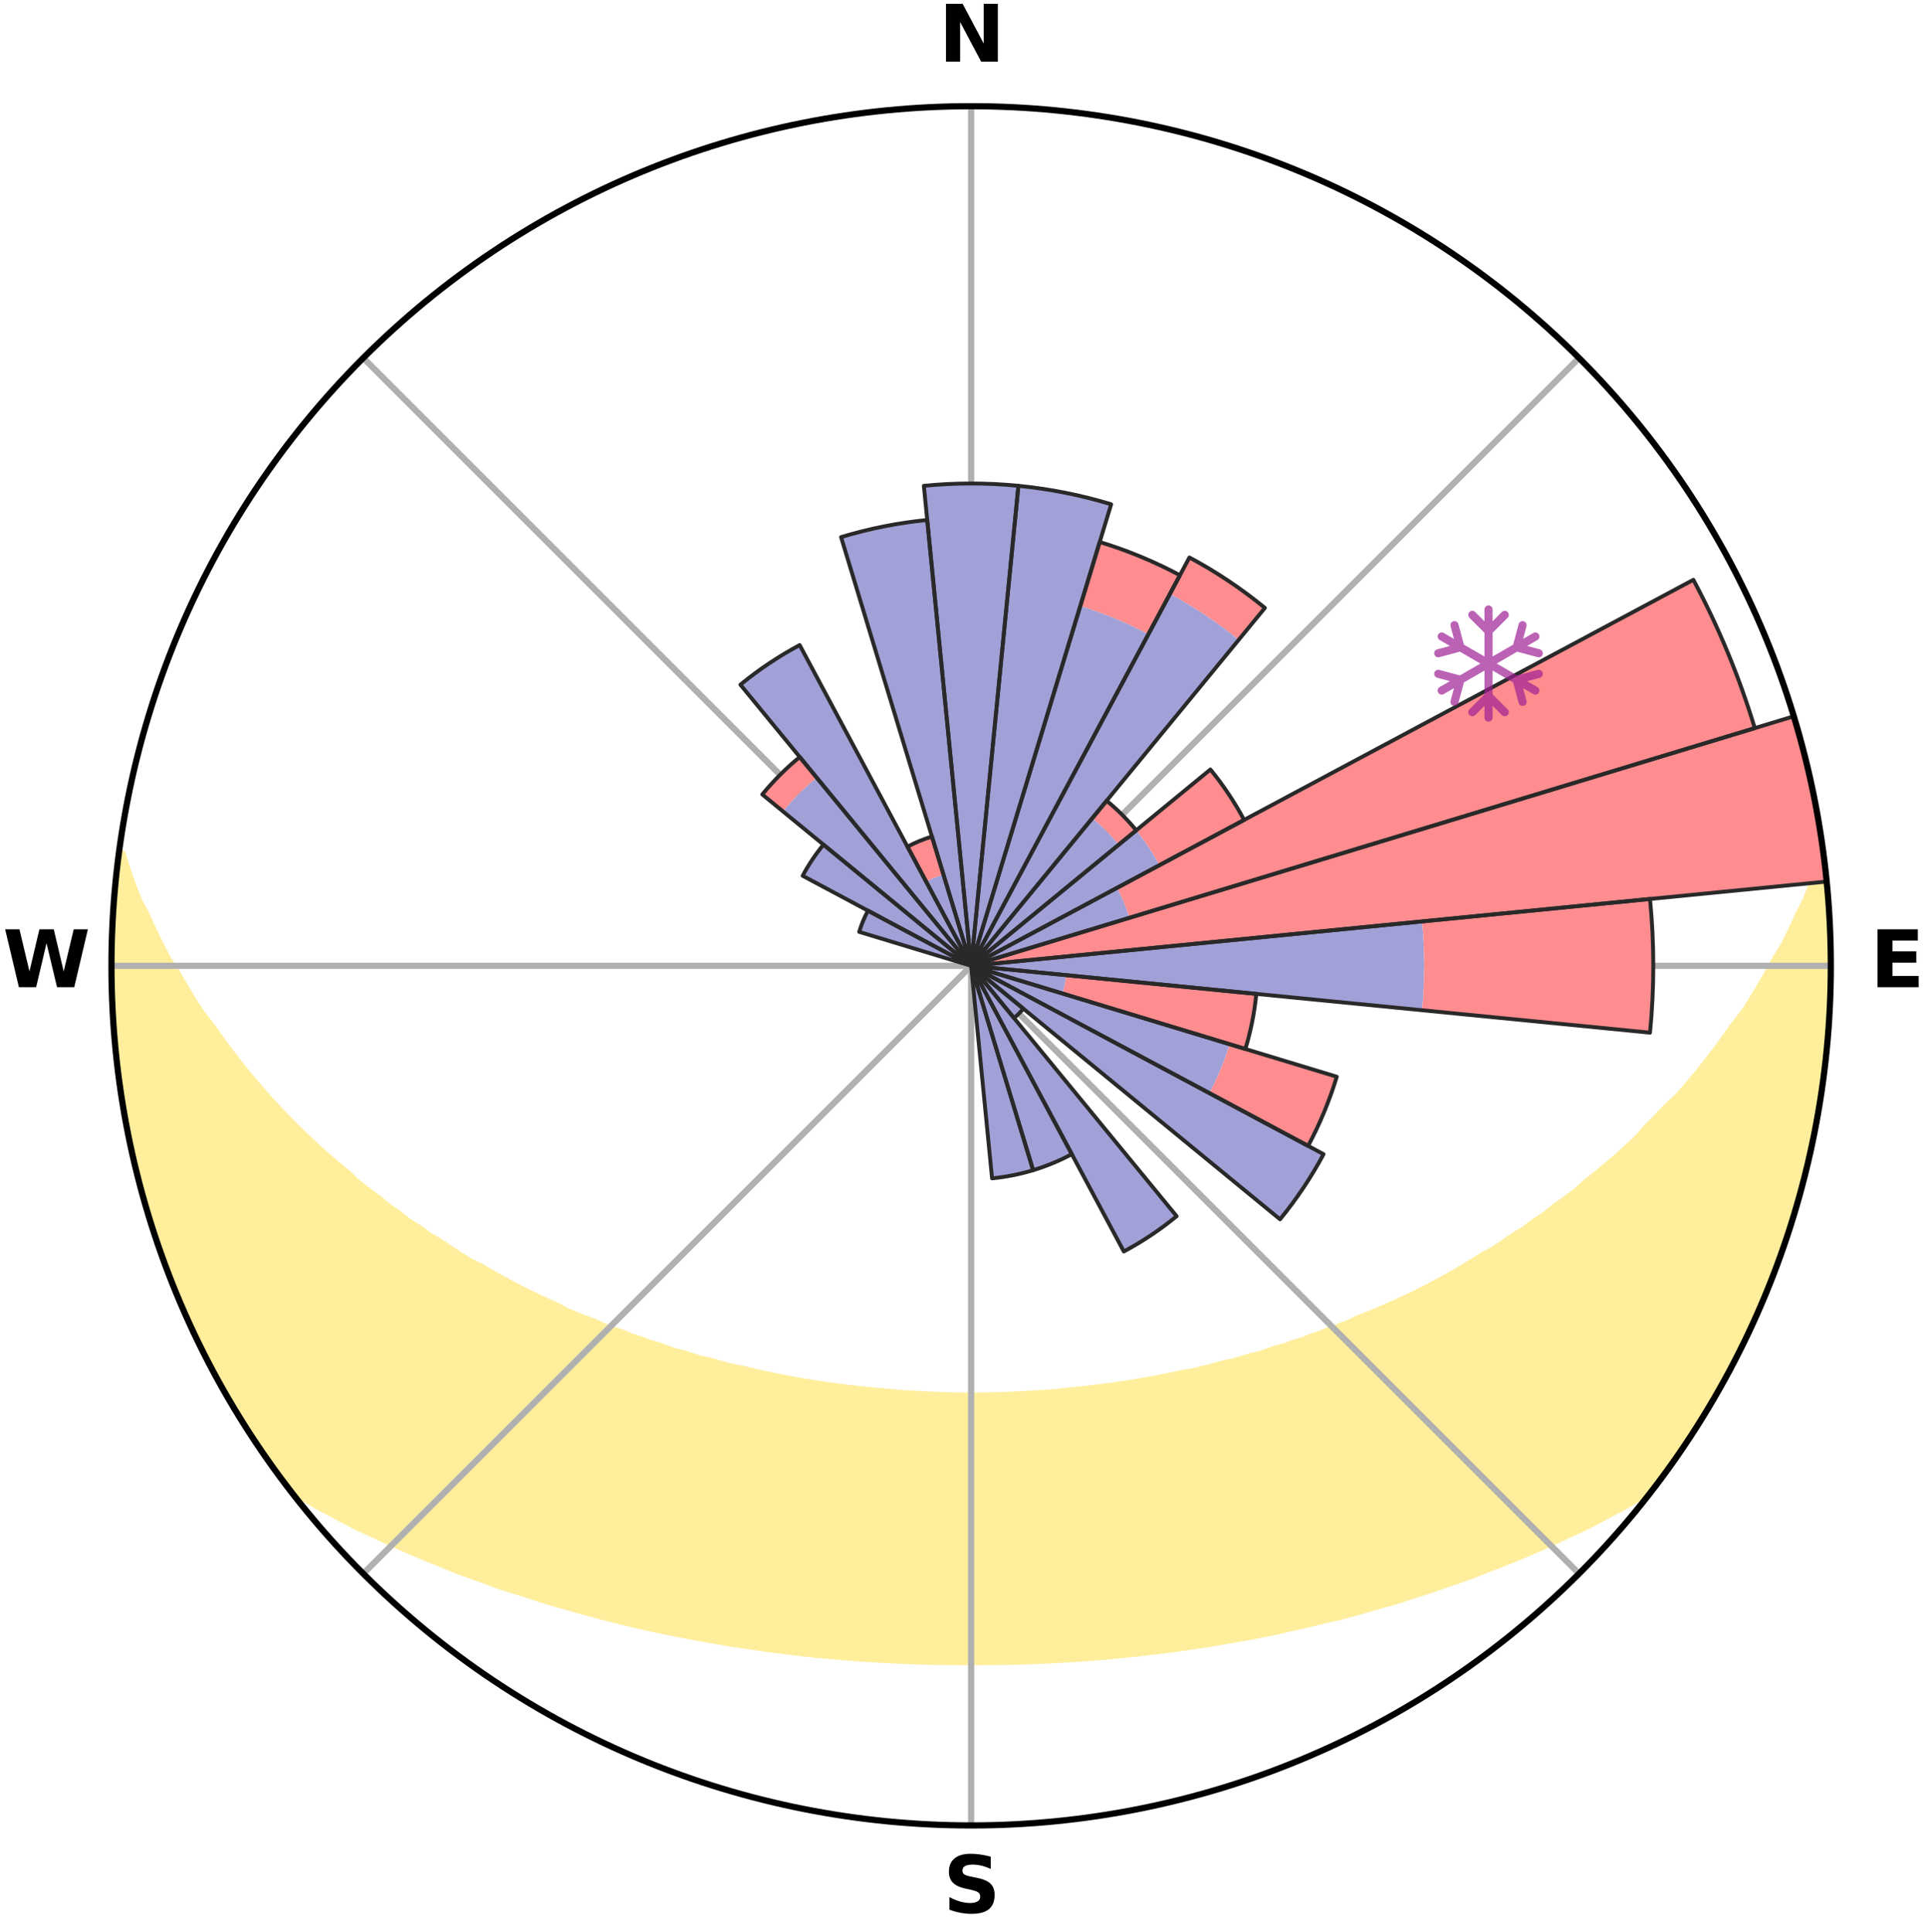 <?xml version="1.0" encoding="utf-8" standalone="no"?>
<!DOCTYPE svg PUBLIC "-//W3C//DTD SVG 1.1//EN"
  "http://www.w3.org/Graphics/SVG/1.1/DTD/svg11.dtd">
<svg xmlns:xlink="http://www.w3.org/1999/xlink" width="248.41pt" height="249.158pt" viewBox="0 0 248.41 249.158" xmlns="http://www.w3.org/2000/svg" version="1.1">
 <title>Ski Rose for Słotwiny Arena</title>
 <defs>
  <style type="text/css">*{stroke-linejoin: round; stroke-linecap: butt}</style>
 </defs>
 <g id="figure_1">
  <g id="patch_1">
   <path d="M 0 249.158 
L 248.41 249.158 
L 248.41 0 
L 0 0 
z
" style="fill: #ffffff"/>
  </g>
  <g id="axes_1">
   <g id="patch_2">
    <path d="M 236.135 124.579 
C 236.135 110.018 233.267 95.599 227.695 82.147 
C 222.122 68.695 213.955 56.471 203.659 46.175 
C 193.363 35.879 181.139 27.711 167.687 22.139 
C 154.235 16.567 139.815 13.699 125.255 13.699 
C 110.694 13.699 96.275 16.567 82.823 22.139 
C 69.371 27.711 57.147 35.879 46.851 46.175 
C 36.555 56.471 28.387 68.695 22.815 82.147 
C 17.243 95.599 14.375 110.018 14.375 124.579 
C 14.375 139.14 17.243 153.559 22.815 167.011 
C 28.387 180.463 36.555 192.687 46.851 202.983 
C 57.147 213.279 69.371 221.447 82.823 227.019 
C 96.275 232.591 110.694 235.459 125.255 235.459 
C 139.815 235.459 154.235 232.591 167.687 227.019 
C 181.139 221.447 193.363 213.279 203.659 202.983 
C 213.955 192.687 222.122 180.463 227.695 167.011 
C 233.267 153.559 236.135 139.14 236.135 124.579 
M 125.255 124.579 
C 125.255 124.579 125.255 124.579 125.255 124.579 
C 125.255 124.579 125.255 124.579 125.255 124.579 
C 125.255 124.579 125.255 124.579 125.255 124.579 
C 125.255 124.579 125.255 124.579 125.255 124.579 
C 125.255 124.579 125.255 124.579 125.255 124.579 
C 125.255 124.579 125.255 124.579 125.255 124.579 
C 125.255 124.579 125.255 124.579 125.255 124.579 
C 125.255 124.579 125.255 124.579 125.255 124.579 
C 125.255 124.579 125.255 124.579 125.255 124.579 
C 125.255 124.579 125.255 124.579 125.255 124.579 
C 125.255 124.579 125.255 124.579 125.255 124.579 
C 125.255 124.579 125.255 124.579 125.255 124.579 
C 125.255 124.579 125.255 124.579 125.255 124.579 
C 125.255 124.579 125.255 124.579 125.255 124.579 
C 125.255 124.579 125.255 124.579 125.255 124.579 
C 125.255 124.579 125.255 124.579 125.255 124.579 
z
" style="fill: #ffffff"/>
   </g>
   <g id="PolyCollection_1">
    <defs>
     <path id="md271551b5c" d="M 235.083 -139.038 
L 235.083 -139.038 
L 234.461 -137.022 
L 233.765 -135.027 
L 233.004 -133.059 
L 231.997 -131.108 
L 231.13 -129.202 
L 230.22 -127.328 
L 229.075 -125.485 
L 228.089 -123.682 
L 227.07 -121.913 
L 226.018 -120.18 
L 224.937 -118.482 
L 223.629 -116.837 
L 222.492 -115.216 
L 221.33 -113.633 
L 220.143 -112.087 
L 218.934 -110.579 
L 217.704 -109.108 
L 216.454 -107.676 
L 214.993 -106.322 
L 213.707 -104.97 
L 212.406 -103.656 
L 211.277 -102.332 
L 209.946 -101.092 
L 208.603 -99.89 
L 207.248 -98.727 
L 205.884 -97.601 
L 204.511 -96.513 
L 203.306 -95.397 
L 201.917 -94.381 
L 200.523 -93.402 
L 199.293 -92.386 
L 197.89 -91.477 
L 196.648 -90.526 
L 195.24 -89.686 
L 193.989 -88.798 
L 192.734 -87.941 
L 191.325 -87.198 
L 190.067 -86.402 
L 188.807 -85.634 
L 187.547 -84.895 
L 186.286 -84.184 
L 185.025 -83.5 
L 183.766 -82.843 
L 182.509 -82.213 
L 181.255 -81.609 
L 180.003 -81.03 
L 178.756 -80.476 
L 177.513 -79.946 
L 176.276 -79.44 
L 175.044 -78.956 
L 173.923 -78.395 
L 172.7 -77.955 
L 171.484 -77.536 
L 170.371 -77.037 
L 169.167 -76.658 
L 168.059 -76.198 
L 166.868 -75.856 
L 165.767 -75.434 
L 164.591 -75.126 
L 163.499 -74.739 
L 162.409 -74.369 
L 161.255 -74.109 
L 160.175 -73.771 
L 159.098 -73.448 
L 157.967 -73.23 
L 156.901 -72.936 
L 155.839 -72.657 
L 154.782 -72.391 
L 153.728 -72.138 
L 152.636 -71.98 
L 151.594 -71.752 
L 150.556 -71.535 
L 149.522 -71.33 
L 148.492 -71.136 
L 147.467 -70.953 
L 146.446 -70.781 
L 145.43 -70.619 
L 144.417 -70.467 
L 143.408 -70.324 
L 142.404 -70.19 
L 141.403 -70.064 
L 140.405 -69.948 
L 139.412 -69.839 
L 138.421 -69.738 
L 137.433 -69.645 
L 136.457 -69.521 
L 135.473 -69.445 
L 134.493 -69.377 
L 133.514 -69.315 
L 132.538 -69.26 
L 131.563 -69.211 
L 130.59 -69.168 
L 129.62 -69.117 
L 128.649 -69.09 
L 127.678 -69.069 
L 126.709 -69.054 
L 125.739 -69.045 
L 124.77 -69.045 
L 123.801 -69.055 
L 122.831 -69.071 
L 121.862 -69.104 
L 120.891 -69.135 
L 119.92 -69.173 
L 118.947 -69.216 
L 117.973 -69.266 
L 116.997 -69.322 
L 116.018 -69.384 
L 115.044 -69.488 
L 114.063 -69.568 
L 113.078 -69.655 
L 112.091 -69.749 
L 111.101 -69.85 
L 110.108 -69.96 
L 109.111 -70.077 
L 108.11 -70.203 
L 107.106 -70.338 
L 106.098 -70.482 
L 105.086 -70.635 
L 104.07 -70.798 
L 103.05 -70.971 
L 102.025 -71.154 
L 100.996 -71.348 
L 99.963 -71.554 
L 98.926 -71.771 
L 97.884 -72.001 
L 96.838 -72.242 
L 95.788 -72.497 
L 94.683 -72.679 
L 93.622 -72.959 
L 92.557 -73.254 
L 91.488 -73.563 
L 90.352 -73.795 
L 89.272 -74.134 
L 88.19 -74.489 
L 87.031 -74.764 
L 85.939 -75.152 
L 84.844 -75.557 
L 83.664 -75.883 
L 82.562 -76.324 
L 81.368 -76.685 
L 80.259 -77.164 
L 79.052 -77.563 
L 77.838 -77.983 
L 76.721 -78.522 
L 75.497 -78.984 
L 74.266 -79.468 
L 73.03 -79.975 
L 71.907 -80.602 
L 70.664 -81.156 
L 69.418 -81.734 
L 68.168 -82.337 
L 66.916 -82.966 
L 65.661 -83.622 
L 64.406 -84.304 
L 63.149 -85.014 
L 61.893 -85.751 
L 60.491 -86.43 
L 59.234 -87.226 
L 57.98 -88.052 
L 56.73 -88.907 
L 55.324 -89.713 
L 54.08 -90.631 
L 52.677 -91.504 
L 51.444 -92.485 
L 50.048 -93.427 
L 48.829 -94.474 
L 47.444 -95.487 
L 46.066 -96.537 
L 44.874 -97.684 
L 43.514 -98.806 
L 42.164 -99.966 
L 40.824 -101.164 
L 39.497 -102.4 
L 38.183 -103.675 
L 36.884 -104.988 
L 35.601 -106.339 
L 34.335 -107.728 
L 33.088 -109.156 
L 31.861 -110.621 
L 30.655 -112.125 
L 29.471 -113.666 
L 28.312 -115.245 
L 27.178 -116.86 
L 25.873 -118.501 
L 24.794 -120.193 
L 23.744 -121.921 
L 22.727 -123.684 
L 21.546 -125.484 
L 20.598 -127.32 
L 19.689 -129.188 
L 18.821 -131.089 
L 17.81 -133.035 
L 17.045 -134.999 
L 16.34 -136.988 
L 15.708 -139.001 
L 15.372 -139.045 
L 15.372 -139.045 
L 15.125 -137.127 
L 14.91 -135.204 
L 14.819 -133.271 
L 14.593 -131.347 
L 14.646 -129.408 
L 14.486 -127.48 
L 14.436 -125.546 
L 14.418 -123.612 
L 14.432 -121.677 
L 14.573 -119.747 
L 14.651 -117.814 
L 14.76 -115.883 
L 14.9 -113.953 
L 15.171 -112.037 
L 15.373 -110.113 
L 15.606 -108.192 
L 15.972 -106.291 
L 16.267 -104.379 
L 16.696 -102.492 
L 17.052 -100.591 
L 17.439 -98.695 
L 17.962 -96.831 
L 18.411 -94.949 
L 19.047 -93.119 
L 19.508 -91.237 
L 20.204 -89.429 
L 20.776 -87.581 
L 21.426 -85.759 
L 22.164 -83.97 
L 22.83 -82.153 
L 23.572 -80.366 
L 24.402 -78.618 
L 25.209 -76.859 
L 26.099 -75.142 
L 26.93 -73.394 
L 27.841 -71.688 
L 28.794 -70.004 
L 29.738 -68.315 
L 30.719 -66.648 
L 31.743 -65.005 
L 32.812 -63.392 
L 33.88 -61.779 
L 35.001 -60.201 
L 36.125 -58.626 
L 37.334 -57.115 
L 39.112 -56.058 
L 40.86 -55.009 
L 42.682 -54.055 
L 44.459 -53.097 
L 46.244 -52.179 
L 48.083 -51.345 
L 49.873 -50.501 
L 51.664 -49.692 
L 53.453 -48.916 
L 55.24 -48.172 
L 57.024 -47.459 
L 58.764 -46.729 
L 60.541 -46.075 
L 62.312 -45.449 
L 64.038 -44.8 
L 65.799 -44.229 
L 67.552 -43.683 
L 69.268 -43.118 
L 70.976 -42.572 
L 72.709 -42.099 
L 74.41 -41.607 
L 76.101 -41.132 
L 77.79 -40.685 
L 79.47 -40.254 
L 81.148 -39.85 
L 82.816 -39.461 
L 84.482 -39.097 
L 86.139 -38.747 
L 87.792 -38.422 
L 89.437 -38.107 
L 91.079 -37.818 
L 92.711 -37.538 
L 94.328 -37.246 
L 95.954 -37.007 
L 97.57 -36.775 
L 99.175 -36.535 
L 100.785 -36.342 
L 102.381 -36.134 
L 103.98 -35.963 
L 105.57 -35.786 
L 107.162 -35.65 
L 108.746 -35.504 
L 110.329 -35.386 
L 111.907 -35.269 
L 113.486 -35.184 
L 115.059 -35.095 
L 116.631 -35.02 
L 118.202 -34.964 
L 119.771 -34.916 
L 121.339 -34.882 
L 122.906 -34.869 
L 124.472 -34.86 
L 126.038 -34.86 
L 127.604 -34.869 
L 129.171 -34.891 
L 130.739 -34.915 
L 132.308 -34.963 
L 133.879 -35.019 
L 135.45 -35.093 
L 137.024 -35.183 
L 138.603 -35.267 
L 140.181 -35.384 
L 141.764 -35.502 
L 143.348 -35.648 
L 144.935 -35.81 
L 146.53 -35.96 
L 148.124 -36.152 
L 149.726 -36.339 
L 151.336 -36.531 
L 152.94 -36.772 
L 154.557 -37.003 
L 156.183 -37.242 
L 157.8 -37.534 
L 159.433 -37.814 
L 161.074 -38.103 
L 162.719 -38.417 
L 164.373 -38.742 
L 166.013 -39.128 
L 167.674 -39.5 
L 169.345 -39.883 
L 171.017 -40.295 
L 172.722 -40.68 
L 174.412 -41.126 
L 176.103 -41.602 
L 177.804 -42.094 
L 179.538 -42.566 
L 181.245 -43.112 
L 182.962 -43.677 
L 184.715 -44.223 
L 186.437 -44.846 
L 188.202 -45.444 
L 189.973 -46.069 
L 191.711 -46.769 
L 193.491 -47.452 
L 195.275 -48.165 
L 197.062 -48.91 
L 198.852 -49.686 
L 200.643 -50.495 
L 202.434 -51.339 
L 204.272 -52.173 
L 206.057 -53.092 
L 207.834 -54.05 
L 209.656 -55.004 
L 211.405 -56.053 
L 213.182 -57.11 
L 214.368 -58.639 
L 215.522 -60.192 
L 216.63 -61.779 
L 217.703 -63.389 
L 218.75 -65.016 
L 219.735 -66.681 
L 220.732 -68.339 
L 221.669 -70.03 
L 222.692 -71.675 
L 223.584 -73.392 
L 224.412 -75.141 
L 225.282 -76.869 
L 226.105 -78.619 
L 226.88 -80.391 
L 227.66 -82.161 
L 228.334 -83.975 
L 229.109 -85.749 
L 229.69 -87.597 
L 230.35 -89.415 
L 231.001 -91.237 
L 231.452 -93.122 
L 232.016 -94.972 
L 232.528 -96.836 
L 233.012 -98.709 
L 233.454 -100.592 
L 233.857 -102.484 
L 234.221 -104.383 
L 234.551 -106.289 
L 234.838 -108.202 
L 235.084 -110.12 
L 235.306 -112.04 
L 235.477 -113.966 
L 235.778 -115.881 
L 235.894 -117.812 
L 235.954 -119.746 
L 235.977 -121.68 
L 235.988 -123.613 
L 236.111 -125.546 
L 236.054 -127.48 
L 235.938 -129.412 
L 235.789 -131.34 
L 235.777 -133.277 
L 235.586 -135.203 
L 235.34 -137.122 
L 235.083 -139.038 
z
" style="stroke: #ffee9c"/>
    </defs>
    <g clip-path="url(#p72876d5d60)">
     <use xlink:href="#md271551b5c" x="0" y="249.158" style="fill: #ffee9c; stroke: #ffee9c"/>
    </g>
   </g>
   <g id="matplotlib.axis_1">
    <g id="xtick_1">
     <g id="line2d_1">
      <path d="M 125.255 124.579 
L 125.255 13.699 
" clip-path="url(#p72876d5d60)" style="fill: none; stroke: #b0b0b0; stroke-width: 0.8; stroke-linecap: square"/>
     </g>
     <g id="text_1">
      <!-- N -->
      <g transform="translate(121.07 7.958) scale(0.1 -0.1)">
       <defs>
        <path id="DejaVuSans-Bold-4e" d="M 588 4666 
L 1931 4666 
L 3628 1466 
L 3628 4666 
L 4769 4666 
L 4769 0 
L 3425 0 
L 1728 3200 
L 1728 0 
L 588 0 
L 588 4666 
z
" transform="scale(0.016)"/>
       </defs>
       <use xlink:href="#DejaVuSans-Bold-4e"/>
      </g>
     </g>
    </g>
    <g id="xtick_2">
     <g id="line2d_2">
      <path d="M 125.255 124.579 
L 203.659 46.175 
" clip-path="url(#p72876d5d60)" style="fill: none; stroke: #b0b0b0; stroke-width: 0.8; stroke-linecap: square"/>
     </g>
    </g>
    <g id="xtick_3">
     <g id="line2d_3">
      <path d="M 125.255 124.579 
L 236.135 124.579 
" clip-path="url(#p72876d5d60)" style="fill: none; stroke: #b0b0b0; stroke-width: 0.8; stroke-linecap: square"/>
     </g>
     <g id="text_2">
      <!-- E -->
      <g transform="translate(241.219 127.338) scale(0.1 -0.1)">
       <defs>
        <path id="DejaVuSans-Bold-45" d="M 588 4666 
L 3834 4666 
L 3834 3756 
L 1791 3756 
L 1791 2888 
L 3713 2888 
L 3713 1978 
L 1791 1978 
L 1791 909 
L 3903 909 
L 3903 0 
L 588 0 
L 588 4666 
z
" transform="scale(0.016)"/>
       </defs>
       <use xlink:href="#DejaVuSans-Bold-45"/>
      </g>
     </g>
    </g>
    <g id="xtick_4">
     <g id="line2d_4">
      <path d="M 125.255 124.579 
L 203.659 202.983 
" clip-path="url(#p72876d5d60)" style="fill: none; stroke: #b0b0b0; stroke-width: 0.8; stroke-linecap: square"/>
     </g>
    </g>
    <g id="xtick_5">
     <g id="line2d_5">
      <path d="M 125.255 124.579 
L 125.255 235.459 
" clip-path="url(#p72876d5d60)" style="fill: none; stroke: #b0b0b0; stroke-width: 0.8; stroke-linecap: square"/>
     </g>
     <g id="text_3">
      <!-- S -->
      <g transform="translate(121.654 246.718) scale(0.1 -0.1)">
       <defs>
        <path id="DejaVuSans-Bold-53" d="M 3834 4519 
L 3834 3531 
Q 3450 3703 3084 3790 
Q 2719 3878 2394 3878 
Q 1963 3878 1756 3759 
Q 1550 3641 1550 3391 
Q 1550 3203 1689 3098 
Q 1828 2994 2194 2919 
L 2706 2816 
Q 3484 2659 3812 2340 
Q 4141 2022 4141 1434 
Q 4141 663 3683 286 
Q 3225 -91 2284 -91 
Q 1841 -91 1394 -6 
Q 947 78 500 244 
L 500 1259 
Q 947 1022 1364 901 
Q 1781 781 2169 781 
Q 2563 781 2772 912 
Q 2981 1044 2981 1288 
Q 2981 1506 2839 1625 
Q 2697 1744 2272 1838 
L 1806 1941 
Q 1106 2091 782 2419 
Q 459 2747 459 3303 
Q 459 4000 909 4375 
Q 1359 4750 2203 4750 
Q 2588 4750 2994 4692 
Q 3400 4634 3834 4519 
z
" transform="scale(0.016)"/>
       </defs>
       <use xlink:href="#DejaVuSans-Bold-53"/>
      </g>
     </g>
    </g>
    <g id="xtick_6">
     <g id="line2d_6">
      <path d="M 125.255 124.579 
L 46.851 202.983 
" clip-path="url(#p72876d5d60)" style="fill: none; stroke: #b0b0b0; stroke-width: 0.8; stroke-linecap: square"/>
     </g>
    </g>
    <g id="xtick_7">
     <g id="line2d_7">
      <path d="M 125.255 124.579 
L 14.375 124.579 
" clip-path="url(#p72876d5d60)" style="fill: none; stroke: #b0b0b0; stroke-width: 0.8; stroke-linecap: square"/>
     </g>
     <g id="text_4">
      <!-- W -->
      <g transform="translate(0.36 127.338) scale(0.1 -0.1)">
       <defs>
        <path id="DejaVuSans-Bold-57" d="M 191 4666 
L 1344 4666 
L 2150 1275 
L 2950 4666 
L 4109 4666 
L 4909 1275 
L 5716 4666 
L 6859 4666 
L 5759 0 
L 4372 0 
L 3525 3547 
L 2688 0 
L 1300 0 
L 191 4666 
z
" transform="scale(0.016)"/>
       </defs>
       <use xlink:href="#DejaVuSans-Bold-57"/>
      </g>
     </g>
    </g>
    <g id="xtick_8">
     <g id="line2d_8">
      <path d="M 125.255 124.579 
L 46.851 46.175 
" clip-path="url(#p72876d5d60)" style="fill: none; stroke: #b0b0b0; stroke-width: 0.8; stroke-linecap: square"/>
     </g>
    </g>
   </g>
   <g id="matplotlib.axis_2"/>
   <g id="patch_3">
    <path d="M 125.255 124.579 
C 125.255 124.579 125.255 124.579 125.255 124.579 
C 125.255 124.579 125.255 124.579 125.255 124.579 
L 125.255 124.579 
C 125.255 124.579 125.255 124.579 125.255 124.579 
C 125.255 124.579 125.255 124.579 125.255 124.579 
z
" clip-path="url(#p72876d5d60)" style="fill: #d9d9d9"/>
   </g>
   <g id="patch_4">
    <path d="M 125.255 124.579 
C 125.255 124.579 125.255 124.579 125.255 124.579 
C 125.255 124.579 125.255 124.579 125.255 124.579 
L 125.255 124.579 
C 125.255 124.579 125.255 124.579 125.255 124.579 
C 125.255 124.579 125.255 124.579 125.255 124.579 
z
" clip-path="url(#p72876d5d60)" style="fill: #d9d9d9"/>
   </g>
   <g id="patch_5">
    <path d="M 125.255 124.579 
C 125.255 124.579 125.255 124.579 125.255 124.579 
C 125.255 124.579 125.255 124.579 125.255 124.579 
L 125.255 124.579 
C 125.255 124.579 125.255 124.579 125.255 124.579 
C 125.255 124.579 125.255 124.579 125.255 124.579 
z
" clip-path="url(#p72876d5d60)" style="fill: #d9d9d9"/>
   </g>
   <g id="patch_6">
    <path d="M 125.255 124.579 
C 125.255 124.579 125.255 124.579 125.255 124.579 
C 125.255 124.579 125.255 124.579 125.255 124.579 
L 125.255 124.579 
C 125.255 124.579 125.255 124.579 125.255 124.579 
C 125.255 124.579 125.255 124.579 125.255 124.579 
z
" clip-path="url(#p72876d5d60)" style="fill: #d9d9d9"/>
   </g>
   <g id="patch_7">
    <path d="M 125.255 124.579 
C 125.255 124.579 125.255 124.579 125.255 124.579 
C 125.255 124.579 125.255 124.579 125.255 124.579 
L 125.255 124.579 
C 125.255 124.579 125.255 124.579 125.255 124.579 
C 125.255 124.579 125.255 124.579 125.255 124.579 
z
" clip-path="url(#p72876d5d60)" style="fill: #d9d9d9"/>
   </g>
   <g id="patch_8">
    <path d="M 125.255 124.579 
C 125.255 124.579 125.255 124.579 125.255 124.579 
C 125.255 124.579 125.255 124.579 125.255 124.579 
L 125.255 124.579 
C 125.255 124.579 125.255 124.579 125.255 124.579 
C 125.255 124.579 125.255 124.579 125.255 124.579 
z
" clip-path="url(#p72876d5d60)" style="fill: #d9d9d9"/>
   </g>
   <g id="patch_9">
    <path d="M 125.255 124.579 
C 125.255 124.579 125.255 124.579 125.255 124.579 
C 125.255 124.579 125.255 124.579 125.255 124.579 
L 125.255 124.579 
C 125.255 124.579 125.255 124.579 125.255 124.579 
C 125.255 124.579 125.255 124.579 125.255 124.579 
z
" clip-path="url(#p72876d5d60)" style="fill: #d9d9d9"/>
   </g>
   <g id="patch_10">
    <path d="M 125.255 124.579 
C 125.255 124.579 125.255 124.579 125.255 124.579 
C 125.255 124.579 125.255 124.579 125.255 124.579 
L 125.255 124.579 
C 125.255 124.579 125.255 124.579 125.255 124.579 
C 125.255 124.579 125.255 124.579 125.255 124.579 
z
" clip-path="url(#p72876d5d60)" style="fill: #d9d9d9"/>
   </g>
   <g id="patch_11">
    <path d="M 125.255 124.579 
C 125.255 124.579 125.255 124.579 125.255 124.579 
C 125.255 124.579 125.255 124.579 125.255 124.579 
L 125.255 124.579 
C 125.255 124.579 125.255 124.579 125.255 124.579 
C 125.255 124.579 125.255 124.579 125.255 124.579 
z
" clip-path="url(#p72876d5d60)" style="fill: #d9d9d9"/>
   </g>
   <g id="patch_12">
    <path d="M 125.255 124.579 
C 125.255 124.579 125.255 124.579 125.255 124.579 
C 125.255 124.579 125.255 124.579 125.255 124.579 
L 125.255 124.579 
C 125.255 124.579 125.255 124.579 125.255 124.579 
C 125.255 124.579 125.255 124.579 125.255 124.579 
z
" clip-path="url(#p72876d5d60)" style="fill: #d9d9d9"/>
   </g>
   <g id="patch_13">
    <path d="M 125.255 124.579 
C 125.255 124.579 125.255 124.579 125.255 124.579 
C 125.255 124.579 125.255 124.579 125.255 124.579 
L 125.255 124.579 
C 125.255 124.579 125.255 124.579 125.255 124.579 
C 125.255 124.579 125.255 124.579 125.255 124.579 
z
" clip-path="url(#p72876d5d60)" style="fill: #d9d9d9"/>
   </g>
   <g id="patch_14">
    <path d="M 125.255 124.579 
C 125.255 124.579 125.255 124.579 125.255 124.579 
C 125.255 124.579 125.255 124.579 125.255 124.579 
L 125.255 124.579 
C 125.255 124.579 125.255 124.579 125.255 124.579 
C 125.255 124.579 125.255 124.579 125.255 124.579 
z
" clip-path="url(#p72876d5d60)" style="fill: #d9d9d9"/>
   </g>
   <g id="patch_15">
    <path d="M 125.255 124.579 
C 125.255 124.579 125.255 124.579 125.255 124.579 
C 125.255 124.579 125.255 124.579 125.255 124.579 
L 125.255 124.579 
C 125.255 124.579 125.255 124.579 125.255 124.579 
C 125.255 124.579 125.255 124.579 125.255 124.579 
z
" clip-path="url(#p72876d5d60)" style="fill: #d9d9d9"/>
   </g>
   <g id="patch_16">
    <path d="M 125.255 124.579 
C 125.255 124.579 125.255 124.579 125.255 124.579 
C 125.255 124.579 125.255 124.579 125.255 124.579 
L 125.255 124.579 
C 125.255 124.579 125.255 124.579 125.255 124.579 
C 125.255 124.579 125.255 124.579 125.255 124.579 
z
" clip-path="url(#p72876d5d60)" style="fill: #d9d9d9"/>
   </g>
   <g id="patch_17">
    <path d="M 125.255 124.579 
C 125.255 124.579 125.255 124.579 125.255 124.579 
C 125.255 124.579 125.255 124.579 125.255 124.579 
L 125.255 124.579 
C 125.255 124.579 125.255 124.579 125.255 124.579 
C 125.255 124.579 125.255 124.579 125.255 124.579 
z
" clip-path="url(#p72876d5d60)" style="fill: #d9d9d9"/>
   </g>
   <g id="patch_18">
    <path d="M 125.255 124.579 
C 125.255 124.579 125.255 124.579 125.255 124.579 
C 125.255 124.579 125.255 124.579 125.255 124.579 
L 125.255 124.579 
C 125.255 124.579 125.255 124.579 125.255 124.579 
C 125.255 124.579 125.255 124.579 125.255 124.579 
z
" clip-path="url(#p72876d5d60)" style="fill: #d9d9d9"/>
   </g>
   <g id="patch_19">
    <path d="M 125.255 124.579 
C 125.255 124.579 125.255 124.579 125.255 124.579 
C 125.255 124.579 125.255 124.579 125.255 124.579 
L 125.255 124.579 
C 125.255 124.579 125.255 124.579 125.255 124.579 
C 125.255 124.579 125.255 124.579 125.255 124.579 
z
" clip-path="url(#p72876d5d60)" style="fill: #d9d9d9"/>
   </g>
   <g id="patch_20">
    <path d="M 125.255 124.579 
C 125.255 124.579 125.255 124.579 125.255 124.579 
C 125.255 124.579 125.255 124.579 125.255 124.579 
L 125.255 124.579 
C 125.255 124.579 125.255 124.579 125.255 124.579 
C 125.255 124.579 125.255 124.579 125.255 124.579 
z
" clip-path="url(#p72876d5d60)" style="fill: #d9d9d9"/>
   </g>
   <g id="patch_21">
    <path d="M 125.255 124.579 
C 125.255 124.579 125.255 124.579 125.255 124.579 
C 125.255 124.579 125.255 124.579 125.255 124.579 
L 125.255 124.579 
C 125.255 124.579 125.255 124.579 125.255 124.579 
C 125.255 124.579 125.255 124.579 125.255 124.579 
z
" clip-path="url(#p72876d5d60)" style="fill: #d9d9d9"/>
   </g>
   <g id="patch_22">
    <path d="M 125.255 124.579 
C 125.255 124.579 125.255 124.579 125.255 124.579 
C 125.255 124.579 125.255 124.579 125.255 124.579 
L 125.255 124.579 
C 125.255 124.579 125.255 124.579 125.255 124.579 
C 125.255 124.579 125.255 124.579 125.255 124.579 
z
" clip-path="url(#p72876d5d60)" style="fill: #d9d9d9"/>
   </g>
   <g id="patch_23">
    <path d="M 125.255 124.579 
C 125.255 124.579 125.255 124.579 125.255 124.579 
C 125.255 124.579 125.255 124.579 125.255 124.579 
L 125.255 124.579 
C 125.255 124.579 125.255 124.579 125.255 124.579 
C 125.255 124.579 125.255 124.579 125.255 124.579 
z
" clip-path="url(#p72876d5d60)" style="fill: #d9d9d9"/>
   </g>
   <g id="patch_24">
    <path d="M 125.255 124.579 
C 125.255 124.579 125.255 124.579 125.255 124.579 
C 125.255 124.579 125.255 124.579 125.255 124.579 
L 125.255 124.579 
C 125.255 124.579 125.255 124.579 125.255 124.579 
C 125.255 124.579 125.255 124.579 125.255 124.579 
z
" clip-path="url(#p72876d5d60)" style="fill: #d9d9d9"/>
   </g>
   <g id="patch_25">
    <path d="M 125.255 124.579 
C 125.255 124.579 125.255 124.579 125.255 124.579 
C 125.255 124.579 125.255 124.579 125.255 124.579 
L 125.255 124.579 
C 125.255 124.579 125.255 124.579 125.255 124.579 
C 125.255 124.579 125.255 124.579 125.255 124.579 
z
" clip-path="url(#p72876d5d60)" style="fill: #d9d9d9"/>
   </g>
   <g id="patch_26">
    <path d="M 125.255 124.579 
C 125.255 124.579 125.255 124.579 125.255 124.579 
C 125.255 124.579 125.255 124.579 125.255 124.579 
L 125.255 124.579 
C 125.255 124.579 125.255 124.579 125.255 124.579 
C 125.255 124.579 125.255 124.579 125.255 124.579 
z
" clip-path="url(#p72876d5d60)" style="fill: #d9d9d9"/>
   </g>
   <g id="patch_27">
    <path d="M 125.255 124.579 
C 125.255 124.579 125.255 124.579 125.255 124.579 
C 125.255 124.579 125.255 124.579 125.255 124.579 
L 125.255 124.579 
C 125.255 124.579 125.255 124.579 125.255 124.579 
C 125.255 124.579 125.255 124.579 125.255 124.579 
z
" clip-path="url(#p72876d5d60)" style="fill: #d9d9d9"/>
   </g>
   <g id="patch_28">
    <path d="M 125.255 124.579 
C 125.255 124.579 125.255 124.579 125.255 124.579 
C 125.255 124.579 125.255 124.579 125.255 124.579 
L 125.255 124.579 
C 125.255 124.579 125.255 124.579 125.255 124.579 
C 125.255 124.579 125.255 124.579 125.255 124.579 
z
" clip-path="url(#p72876d5d60)" style="fill: #d9d9d9"/>
   </g>
   <g id="patch_29">
    <path d="M 125.255 124.579 
C 125.255 124.579 125.255 124.579 125.255 124.579 
C 125.255 124.579 125.255 124.579 125.255 124.579 
L 125.255 124.579 
C 125.255 124.579 125.255 124.579 125.255 124.579 
C 125.255 124.579 125.255 124.579 125.255 124.579 
z
" clip-path="url(#p72876d5d60)" style="fill: #d9d9d9"/>
   </g>
   <g id="patch_30">
    <path d="M 125.255 124.579 
C 125.255 124.579 125.255 124.579 125.255 124.579 
C 125.255 124.579 125.255 124.579 125.255 124.579 
L 125.255 124.579 
C 125.255 124.579 125.255 124.579 125.255 124.579 
C 125.255 124.579 125.255 124.579 125.255 124.579 
z
" clip-path="url(#p72876d5d60)" style="fill: #d9d9d9"/>
   </g>
   <g id="patch_31">
    <path d="M 125.255 124.579 
C 125.255 124.579 125.255 124.579 125.255 124.579 
C 125.255 124.579 125.255 124.579 125.255 124.579 
L 125.255 124.579 
C 125.255 124.579 125.255 124.579 125.255 124.579 
C 125.255 124.579 125.255 124.579 125.255 124.579 
z
" clip-path="url(#p72876d5d60)" style="fill: #d9d9d9"/>
   </g>
   <g id="patch_32">
    <path d="M 125.255 124.579 
C 125.255 124.579 125.255 124.579 125.255 124.579 
C 125.255 124.579 125.255 124.579 125.255 124.579 
L 125.255 124.579 
C 125.255 124.579 125.255 124.579 125.255 124.579 
C 125.255 124.579 125.255 124.579 125.255 124.579 
z
" clip-path="url(#p72876d5d60)" style="fill: #d9d9d9"/>
   </g>
   <g id="patch_33">
    <path d="M 125.255 124.579 
C 125.255 124.579 125.255 124.579 125.255 124.579 
C 125.255 124.579 125.255 124.579 125.255 124.579 
L 125.255 124.579 
C 125.255 124.579 125.255 124.579 125.255 124.579 
C 125.255 124.579 125.255 124.579 125.255 124.579 
z
" clip-path="url(#p72876d5d60)" style="fill: #d9d9d9"/>
   </g>
   <g id="patch_34">
    <path d="M 125.255 124.579 
C 125.255 124.579 125.255 124.579 125.255 124.579 
C 125.255 124.579 125.255 124.579 125.255 124.579 
L 125.255 124.579 
C 125.255 124.579 125.255 124.579 125.255 124.579 
C 125.255 124.579 125.255 124.579 125.255 124.579 
z
" clip-path="url(#p72876d5d60)" style="fill: #d9d9d9"/>
   </g>
   <g id="patch_35">
    <path d="M 125.255 124.579 
C 125.255 124.579 125.255 124.579 125.255 124.579 
C 125.255 124.579 125.255 124.579 125.255 124.579 
L 131.353 62.666 
C 129.326 62.466 127.291 62.366 125.255 62.366 
C 123.219 62.366 121.183 62.466 119.157 62.666 
z
" clip-path="url(#p72876d5d60)" style="fill: #a1a1d8"/>
   </g>
   <g id="patch_36">
    <path d="M 125.255 124.579 
C 125.255 124.579 125.255 124.579 125.255 124.579 
C 125.255 124.579 125.255 124.579 125.255 124.579 
L 143.314 65.045 
C 141.366 64.454 139.389 63.959 137.392 63.562 
C 135.395 63.164 133.379 62.865 131.353 62.666 
z
" clip-path="url(#p72876d5d60)" style="fill: #a1a1d8"/>
   </g>
   <g id="patch_37">
    <path d="M 125.255 124.579 
C 125.255 124.579 125.255 124.579 125.255 124.579 
C 125.255 124.579 125.255 124.579 125.255 124.579 
L 148.119 81.802 
C 146.719 81.054 145.283 80.375 143.816 79.767 
C 142.35 79.16 140.854 78.625 139.335 78.164 
z
" clip-path="url(#p72876d5d60)" style="fill: #a1a1d8"/>
   </g>
   <g id="patch_38">
    <path d="M 125.255 124.579 
C 125.255 124.579 125.255 124.579 125.255 124.579 
C 125.255 124.579 125.255 124.579 125.255 124.579 
L 159.768 82.524 
C 158.392 81.395 156.96 80.333 155.48 79.344 
C 153.999 78.355 152.471 77.439 150.901 76.599 
z
" clip-path="url(#p72876d5d60)" style="fill: #a1a1d8"/>
   </g>
   <g id="patch_39">
    <path d="M 125.255 124.579 
C 125.255 124.579 125.255 124.579 125.255 124.579 
C 125.255 124.579 125.255 124.579 125.255 124.579 
L 144.302 108.948 
C 143.79 108.324 143.248 107.726 142.678 107.156 
C 142.108 106.586 141.51 106.044 140.886 105.532 
z
" clip-path="url(#p72876d5d60)" style="fill: #a1a1d8"/>
   </g>
   <g id="patch_40">
    <path d="M 125.255 124.579 
C 125.255 124.579 125.255 124.579 125.255 124.579 
C 125.255 124.579 125.255 124.579 125.255 124.579 
L 149.55 111.593 
C 149.125 110.798 148.661 110.024 148.16 109.274 
C 147.66 108.524 147.122 107.8 146.55 107.103 
z
" clip-path="url(#p72876d5d60)" style="fill: #a1a1d8"/>
   </g>
   <g id="patch_41">
    <path d="M 125.255 124.579 
C 125.255 124.579 125.255 124.579 125.255 124.579 
C 125.255 124.579 125.255 124.579 125.255 124.579 
L 145.675 118.385 
C 145.472 117.716 145.237 117.058 144.969 116.413 
C 144.702 115.768 144.403 115.136 144.074 114.52 
z
" clip-path="url(#p72876d5d60)" style="fill: #a1a1d8"/>
   </g>
   <g id="patch_42">
    <path d="M 125.255 124.579 
C 125.255 124.579 125.255 124.579 125.255 124.579 
C 125.255 124.579 125.255 124.579 125.255 124.579 
L 125.255 124.579 
C 125.255 124.579 125.255 124.579 125.255 124.579 
C 125.255 124.579 125.255 124.579 125.255 124.579 
z
" clip-path="url(#p72876d5d60)" style="fill: #a1a1d8"/>
   </g>
   <g id="patch_43">
    <path d="M 125.255 124.579 
C 125.255 124.579 125.255 124.579 125.255 124.579 
C 125.255 124.579 125.255 124.579 125.255 124.579 
L 183.412 130.307 
C 183.6 128.403 183.694 126.492 183.694 124.579 
C 183.694 122.666 183.6 120.755 183.412 118.851 
z
" clip-path="url(#p72876d5d60)" style="fill: #a1a1d8"/>
   </g>
   <g id="patch_44">
    <path d="M 125.255 124.579 
C 125.255 124.579 125.255 124.579 125.255 124.579 
C 125.255 124.579 125.255 124.579 125.255 124.579 
L 137.044 128.155 
C 137.161 127.769 137.259 127.378 137.338 126.983 
C 137.417 126.587 137.476 126.188 137.516 125.787 
z
" clip-path="url(#p72876d5d60)" style="fill: #a1a1d8"/>
   </g>
   <g id="patch_45">
    <path d="M 125.255 124.579 
C 125.255 124.579 125.255 124.579 125.255 124.579 
C 125.255 124.579 125.255 124.579 125.255 124.579 
L 155.986 141.005 
C 156.524 140 157.012 138.968 157.449 137.914 
C 157.885 136.86 158.27 135.786 158.601 134.694 
z
" clip-path="url(#p72876d5d60)" style="fill: #a1a1d8"/>
   </g>
   <g id="patch_46">
    <path d="M 125.255 124.579 
C 125.255 124.579 125.255 124.579 125.255 124.579 
C 125.255 124.579 125.255 124.579 125.255 124.579 
L 165.094 157.275 
C 166.165 155.971 167.17 154.615 168.107 153.212 
C 169.045 151.81 169.912 150.362 170.708 148.874 
z
" clip-path="url(#p72876d5d60)" style="fill: #a1a1d8"/>
   </g>
   <g id="patch_47">
    <path d="M 125.255 124.579 
C 125.255 124.579 125.255 124.579 125.255 124.579 
C 125.255 124.579 125.255 124.579 125.255 124.579 
L 130.781 131.313 
C 131.002 131.132 131.213 130.941 131.415 130.739 
C 131.616 130.537 131.808 130.326 131.989 130.106 
z
" clip-path="url(#p72876d5d60)" style="fill: #a1a1d8"/>
   </g>
   <g id="patch_48">
    <path d="M 125.255 124.579 
C 125.255 124.579 125.255 124.579 125.255 124.579 
C 125.255 124.579 125.255 124.579 125.255 124.579 
L 144.949 161.425 
C 146.155 160.78 147.329 160.077 148.466 159.317 
C 149.603 158.557 150.702 157.742 151.759 156.875 
z
" clip-path="url(#p72876d5d60)" style="fill: #a1a1d8"/>
   </g>
   <g id="patch_49">
    <path d="M 125.255 124.579 
C 125.255 124.579 125.255 124.579 125.255 124.579 
C 125.255 124.579 125.255 124.579 125.255 124.579 
L 133.252 150.941 
C 134.115 150.679 134.964 150.375 135.797 150.03 
C 136.63 149.685 137.446 149.3 138.241 148.875 
z
" clip-path="url(#p72876d5d60)" style="fill: #a1a1d8"/>
   </g>
   <g id="patch_50">
    <path d="M 125.255 124.579 
C 125.255 124.579 125.255 124.579 125.255 124.579 
C 125.255 124.579 125.255 124.579 125.255 124.579 
L 127.955 151.995 
C 128.852 151.906 129.745 151.774 130.629 151.598 
C 131.514 151.422 132.389 151.203 133.252 150.941 
z
" clip-path="url(#p72876d5d60)" style="fill: #a1a1d8"/>
   </g>
   <g id="patch_51">
    <path d="M 125.255 124.579 
C 125.255 124.579 125.255 124.579 125.255 124.579 
C 125.255 124.579 125.255 124.579 125.255 124.579 
L 125.255 124.579 
C 125.255 124.579 125.255 124.579 125.255 124.579 
C 125.255 124.579 125.255 124.579 125.255 124.579 
z
" clip-path="url(#p72876d5d60)" style="fill: #a1a1d8"/>
   </g>
   <g id="patch_52">
    <path d="M 125.255 124.579 
C 125.255 124.579 125.255 124.579 125.255 124.579 
C 125.255 124.579 125.255 124.579 125.255 124.579 
L 125.255 124.579 
C 125.255 124.579 125.255 124.579 125.255 124.579 
C 125.255 124.579 125.255 124.579 125.255 124.579 
z
" clip-path="url(#p72876d5d60)" style="fill: #a1a1d8"/>
   </g>
   <g id="patch_53">
    <path d="M 125.255 124.579 
C 125.255 124.579 125.255 124.579 125.255 124.579 
C 125.255 124.579 125.255 124.579 125.255 124.579 
L 125.255 124.579 
C 125.255 124.579 125.255 124.579 125.255 124.579 
C 125.255 124.579 125.255 124.579 125.255 124.579 
z
" clip-path="url(#p72876d5d60)" style="fill: #a1a1d8"/>
   </g>
   <g id="patch_54">
    <path d="M 125.255 124.579 
C 125.255 124.579 125.255 124.579 125.255 124.579 
C 125.255 124.579 125.255 124.579 125.255 124.579 
L 125.255 124.579 
C 125.255 124.579 125.255 124.579 125.255 124.579 
C 125.255 124.579 125.255 124.579 125.255 124.579 
z
" clip-path="url(#p72876d5d60)" style="fill: #a1a1d8"/>
   </g>
   <g id="patch_55">
    <path d="M 125.255 124.579 
C 125.255 124.579 125.255 124.579 125.255 124.579 
C 125.255 124.579 125.255 124.579 125.255 124.579 
L 125.255 124.579 
C 125.255 124.579 125.255 124.579 125.255 124.579 
C 125.255 124.579 125.255 124.579 125.255 124.579 
z
" clip-path="url(#p72876d5d60)" style="fill: #a1a1d8"/>
   </g>
   <g id="patch_56">
    <path d="M 125.255 124.579 
C 125.255 124.579 125.255 124.579 125.255 124.579 
C 125.255 124.579 125.255 124.579 125.255 124.579 
L 125.255 124.579 
C 125.255 124.579 125.255 124.579 125.255 124.579 
C 125.255 124.579 125.255 124.579 125.255 124.579 
z
" clip-path="url(#p72876d5d60)" style="fill: #a1a1d8"/>
   </g>
   <g id="patch_57">
    <path d="M 125.255 124.579 
C 125.255 124.579 125.255 124.579 125.255 124.579 
C 125.255 124.579 125.255 124.579 125.255 124.579 
L 125.255 124.579 
C 125.255 124.579 125.255 124.579 125.255 124.579 
C 125.255 124.579 125.255 124.579 125.255 124.579 
z
" clip-path="url(#p72876d5d60)" style="fill: #a1a1d8"/>
   </g>
   <g id="patch_58">
    <path d="M 125.255 124.579 
C 125.255 124.579 125.255 124.579 125.255 124.579 
C 125.255 124.579 125.255 124.579 125.255 124.579 
L 125.255 124.579 
C 125.255 124.579 125.255 124.579 125.255 124.579 
C 125.255 124.579 125.255 124.579 125.255 124.579 
z
" clip-path="url(#p72876d5d60)" style="fill: #a1a1d8"/>
   </g>
   <g id="patch_59">
    <path d="M 125.255 124.579 
C 125.255 124.579 125.255 124.579 125.255 124.579 
C 125.255 124.579 125.255 124.579 125.255 124.579 
L 125.255 124.579 
C 125.255 124.579 125.255 124.579 125.255 124.579 
C 125.255 124.579 125.255 124.579 125.255 124.579 
z
" clip-path="url(#p72876d5d60)" style="fill: #a1a1d8"/>
   </g>
   <g id="patch_60">
    <path d="M 125.255 124.579 
C 125.255 124.579 125.255 124.579 125.255 124.579 
C 125.255 124.579 125.255 124.579 125.255 124.579 
L 125.255 124.579 
C 125.255 124.579 125.255 124.579 125.255 124.579 
C 125.255 124.579 125.255 124.579 125.255 124.579 
z
" clip-path="url(#p72876d5d60)" style="fill: #a1a1d8"/>
   </g>
   <g id="patch_61">
    <path d="M 125.255 124.579 
C 125.255 124.579 125.255 124.579 125.255 124.579 
C 125.255 124.579 125.255 124.579 125.255 124.579 
L 111.948 117.466 
C 111.715 117.902 111.504 118.349 111.315 118.805 
C 111.126 119.261 110.959 119.726 110.816 120.199 
z
" clip-path="url(#p72876d5d60)" style="fill: #a1a1d8"/>
   </g>
   <g id="patch_62">
    <path d="M 125.255 124.579 
C 125.255 124.579 125.255 124.579 125.255 124.579 
C 125.255 124.579 125.255 124.579 125.255 124.579 
L 106.208 108.948 
C 105.696 109.571 105.216 110.219 104.767 110.89 
C 104.319 111.56 103.904 112.253 103.524 112.964 
z
" clip-path="url(#p72876d5d60)" style="fill: #a1a1d8"/>
   </g>
   <g id="patch_63">
    <path d="M 125.255 124.579 
C 125.255 124.579 125.255 124.579 125.255 124.579 
C 125.255 124.579 125.255 124.579 125.255 124.579 
L 105.329 100.299 
C 104.534 100.951 103.772 101.642 103.045 102.369 
C 102.318 103.096 101.627 103.858 100.975 104.653 
z
" clip-path="url(#p72876d5d60)" style="fill: #a1a1d8"/>
   </g>
   <g id="patch_64">
    <path d="M 125.255 124.579 
C 125.255 124.579 125.255 124.579 125.255 124.579 
C 125.255 124.579 125.255 124.579 125.255 124.579 
L 103.14 83.205 
C 101.786 83.929 100.468 84.719 99.191 85.572 
C 97.915 86.425 96.68 87.341 95.493 88.315 
z
" clip-path="url(#p72876d5d60)" style="fill: #a1a1d8"/>
   </g>
   <g id="patch_65">
    <path d="M 125.255 124.579 
C 125.255 124.579 125.255 124.579 125.255 124.579 
C 125.255 124.579 125.255 124.579 125.255 124.579 
L 121.679 112.79 
C 121.293 112.907 120.913 113.043 120.54 113.197 
C 120.168 113.351 119.803 113.524 119.447 113.714 
z
" clip-path="url(#p72876d5d60)" style="fill: #a1a1d8"/>
   </g>
   <g id="patch_66">
    <path d="M 125.255 124.579 
C 125.255 124.579 125.255 124.579 125.255 124.579 
C 125.255 124.579 125.255 124.579 125.255 124.579 
L 119.591 67.071 
C 117.709 67.257 115.836 67.534 113.981 67.903 
C 112.126 68.272 110.29 68.732 108.48 69.281 
z
" clip-path="url(#p72876d5d60)" style="fill: #a1a1d8"/>
   </g>
   <g id="patch_67">
    <path d="M 119.157 62.666 
C 121.183 62.466 123.219 62.366 125.255 62.366 
C 127.291 62.366 129.326 62.466 131.353 62.666 
L 131.353 62.666 
C 129.326 62.466 127.291 62.366 125.255 62.366 
C 123.219 62.366 121.183 62.466 119.157 62.666 
z
" clip-path="url(#p72876d5d60)" style="fill: #ff8c8e"/>
   </g>
   <g id="patch_68">
    <path d="M 131.353 62.666 
C 133.379 62.865 135.395 63.164 137.392 63.562 
C 139.389 63.959 141.366 64.454 143.314 65.045 
L 143.314 65.045 
C 141.366 64.454 139.389 63.959 137.392 63.562 
C 135.395 63.164 133.379 62.865 131.353 62.666 
z
" clip-path="url(#p72876d5d60)" style="fill: #ff8c8e"/>
   </g>
   <g id="patch_69">
    <path d="M 139.335 78.164 
C 140.854 78.625 142.35 79.16 143.816 79.767 
C 145.283 80.375 146.719 81.054 148.119 81.802 
L 152.184 74.199 
C 150.535 73.317 148.843 72.518 147.116 71.802 
C 145.388 71.086 143.627 70.456 141.837 69.913 
z
" clip-path="url(#p72876d5d60)" style="fill: #ff8c8e"/>
   </g>
   <g id="patch_70">
    <path d="M 150.901 76.599 
C 152.471 77.439 153.999 78.355 155.48 79.344 
C 156.96 80.333 158.392 81.395 159.768 82.524 
L 163.143 78.412 
C 161.632 77.172 160.061 76.007 158.435 74.921 
C 156.81 73.835 155.132 72.829 153.408 71.908 
z
" clip-path="url(#p72876d5d60)" style="fill: #ff8c8e"/>
   </g>
   <g id="patch_71">
    <path d="M 140.886 105.532 
C 141.51 106.044 142.108 106.586 142.678 107.156 
C 143.248 107.726 143.79 108.324 144.302 108.948 
L 146.55 107.103 
C 145.978 106.406 145.372 105.737 144.734 105.099 
C 144.097 104.462 143.428 103.856 142.731 103.284 
z
" clip-path="url(#p72876d5d60)" style="fill: #ff8c8e"/>
   </g>
   <g id="patch_72">
    <path d="M 146.55 107.103 
C 147.122 107.8 147.66 108.524 148.16 109.274 
C 148.661 110.024 149.125 110.798 149.55 111.593 
L 160.462 105.76 
C 159.846 104.608 159.174 103.486 158.448 102.4 
C 157.722 101.313 156.943 100.263 156.114 99.253 
z
" clip-path="url(#p72876d5d60)" style="fill: #ff8c8e"/>
   </g>
   <g id="patch_73">
    <path d="M 144.074 114.52 
C 144.403 115.136 144.702 115.768 144.969 116.413 
C 145.237 117.058 145.472 117.716 145.675 118.385 
L 226.329 93.919 
C 225.325 90.61 224.16 87.353 222.837 84.159 
C 221.514 80.965 220.035 77.838 218.405 74.789 
z
" clip-path="url(#p72876d5d60)" style="fill: #ff8c8e"/>
   </g>
   <g id="patch_74">
    <path d="M 125.255 124.579 
C 125.255 124.579 125.255 124.579 125.255 124.579 
C 125.255 124.579 125.255 124.579 125.255 124.579 
L 235.601 113.711 
C 235.245 110.099 234.712 106.507 234.004 102.947 
C 233.296 99.388 232.414 95.865 231.36 92.392 
z
" clip-path="url(#p72876d5d60)" style="fill: #ff8c8e"/>
   </g>
   <g id="patch_75">
    <path d="M 183.412 118.851 
C 183.6 120.755 183.694 122.666 183.694 124.579 
C 183.694 126.492 183.6 128.403 183.412 130.307 
L 212.814 133.203 
C 213.096 130.337 213.237 127.459 213.237 124.579 
C 213.237 121.699 213.096 118.821 212.814 115.955 
z
" clip-path="url(#p72876d5d60)" style="fill: #ff8c8e"/>
   </g>
   <g id="patch_76">
    <path d="M 137.516 125.787 
C 137.476 126.188 137.417 126.587 137.338 126.983 
C 137.259 127.378 137.161 127.769 137.044 128.155 
L 160.623 135.308 
C 160.975 134.15 161.269 132.976 161.505 131.79 
C 161.741 130.603 161.918 129.406 162.037 128.202 
z
" clip-path="url(#p72876d5d60)" style="fill: #ff8c8e"/>
   </g>
   <g id="patch_77">
    <path d="M 158.601 134.694 
C 158.27 135.786 157.885 136.86 157.449 137.914 
C 157.012 138.968 156.524 140 155.986 141.005 
L 168.716 147.809 
C 169.476 146.387 170.166 144.928 170.784 143.438 
C 171.401 141.947 171.945 140.428 172.413 138.884 
z
" clip-path="url(#p72876d5d60)" style="fill: #ff8c8e"/>
   </g>
   <g id="patch_78">
    <path d="M 170.708 148.874 
C 169.912 150.362 169.045 151.81 168.107 153.212 
C 167.17 154.615 166.165 155.971 165.094 157.275 
L 165.094 157.275 
C 166.165 155.971 167.17 154.615 168.107 153.212 
C 169.045 151.81 169.912 150.362 170.708 148.874 
z
" clip-path="url(#p72876d5d60)" style="fill: #ff8c8e"/>
   </g>
   <g id="patch_79">
    <path d="M 131.989 130.106 
C 131.808 130.326 131.616 130.537 131.415 130.739 
C 131.213 130.941 131.002 131.132 130.781 131.313 
L 130.781 131.313 
C 131.002 131.132 131.213 130.941 131.415 130.739 
C 131.616 130.537 131.808 130.326 131.989 130.106 
z
" clip-path="url(#p72876d5d60)" style="fill: #ff8c8e"/>
   </g>
   <g id="patch_80">
    <path d="M 151.759 156.875 
C 150.702 157.742 149.603 158.557 148.466 159.317 
C 147.329 160.077 146.155 160.78 144.949 161.425 
L 144.949 161.425 
C 146.155 160.78 147.329 160.077 148.466 159.317 
C 149.603 158.557 150.702 157.742 151.759 156.875 
z
" clip-path="url(#p72876d5d60)" style="fill: #ff8c8e"/>
   </g>
   <g id="patch_81">
    <path d="M 138.241 148.875 
C 137.446 149.3 136.63 149.685 135.797 150.03 
C 134.964 150.375 134.115 150.679 133.252 150.941 
L 133.252 150.941 
C 134.115 150.679 134.964 150.375 135.797 150.03 
C 136.63 149.685 137.446 149.3 138.241 148.875 
z
" clip-path="url(#p72876d5d60)" style="fill: #ff8c8e"/>
   </g>
   <g id="patch_82">
    <path d="M 133.252 150.941 
C 132.389 151.203 131.514 151.422 130.629 151.598 
C 129.745 151.774 128.852 151.906 127.955 151.995 
L 127.955 151.995 
C 128.852 151.906 129.745 151.774 130.629 151.598 
C 131.514 151.422 132.389 151.203 133.252 150.941 
z
" clip-path="url(#p72876d5d60)" style="fill: #ff8c8e"/>
   </g>
   <g id="patch_83">
    <path d="M 125.255 124.579 
C 125.255 124.579 125.255 124.579 125.255 124.579 
C 125.255 124.579 125.255 124.579 125.255 124.579 
L 125.255 124.579 
C 125.255 124.579 125.255 124.579 125.255 124.579 
C 125.255 124.579 125.255 124.579 125.255 124.579 
z
" clip-path="url(#p72876d5d60)" style="fill: #ff8c8e"/>
   </g>
   <g id="patch_84">
    <path d="M 125.255 124.579 
C 125.255 124.579 125.255 124.579 125.255 124.579 
C 125.255 124.579 125.255 124.579 125.255 124.579 
L 125.255 124.579 
C 125.255 124.579 125.255 124.579 125.255 124.579 
C 125.255 124.579 125.255 124.579 125.255 124.579 
z
" clip-path="url(#p72876d5d60)" style="fill: #ff8c8e"/>
   </g>
   <g id="patch_85">
    <path d="M 125.255 124.579 
C 125.255 124.579 125.255 124.579 125.255 124.579 
C 125.255 124.579 125.255 124.579 125.255 124.579 
L 125.255 124.579 
C 125.255 124.579 125.255 124.579 125.255 124.579 
C 125.255 124.579 125.255 124.579 125.255 124.579 
z
" clip-path="url(#p72876d5d60)" style="fill: #ff8c8e"/>
   </g>
   <g id="patch_86">
    <path d="M 125.255 124.579 
C 125.255 124.579 125.255 124.579 125.255 124.579 
C 125.255 124.579 125.255 124.579 125.255 124.579 
L 125.255 124.579 
C 125.255 124.579 125.255 124.579 125.255 124.579 
C 125.255 124.579 125.255 124.579 125.255 124.579 
z
" clip-path="url(#p72876d5d60)" style="fill: #ff8c8e"/>
   </g>
   <g id="patch_87">
    <path d="M 125.255 124.579 
C 125.255 124.579 125.255 124.579 125.255 124.579 
C 125.255 124.579 125.255 124.579 125.255 124.579 
L 125.255 124.579 
C 125.255 124.579 125.255 124.579 125.255 124.579 
C 125.255 124.579 125.255 124.579 125.255 124.579 
z
" clip-path="url(#p72876d5d60)" style="fill: #ff8c8e"/>
   </g>
   <g id="patch_88">
    <path d="M 125.255 124.579 
C 125.255 124.579 125.255 124.579 125.255 124.579 
C 125.255 124.579 125.255 124.579 125.255 124.579 
L 125.255 124.579 
C 125.255 124.579 125.255 124.579 125.255 124.579 
C 125.255 124.579 125.255 124.579 125.255 124.579 
z
" clip-path="url(#p72876d5d60)" style="fill: #ff8c8e"/>
   </g>
   <g id="patch_89">
    <path d="M 125.255 124.579 
C 125.255 124.579 125.255 124.579 125.255 124.579 
C 125.255 124.579 125.255 124.579 125.255 124.579 
L 125.255 124.579 
C 125.255 124.579 125.255 124.579 125.255 124.579 
C 125.255 124.579 125.255 124.579 125.255 124.579 
z
" clip-path="url(#p72876d5d60)" style="fill: #ff8c8e"/>
   </g>
   <g id="patch_90">
    <path d="M 125.255 124.579 
C 125.255 124.579 125.255 124.579 125.255 124.579 
C 125.255 124.579 125.255 124.579 125.255 124.579 
L 125.255 124.579 
C 125.255 124.579 125.255 124.579 125.255 124.579 
C 125.255 124.579 125.255 124.579 125.255 124.579 
z
" clip-path="url(#p72876d5d60)" style="fill: #ff8c8e"/>
   </g>
   <g id="patch_91">
    <path d="M 125.255 124.579 
C 125.255 124.579 125.255 124.579 125.255 124.579 
C 125.255 124.579 125.255 124.579 125.255 124.579 
L 125.255 124.579 
C 125.255 124.579 125.255 124.579 125.255 124.579 
C 125.255 124.579 125.255 124.579 125.255 124.579 
z
" clip-path="url(#p72876d5d60)" style="fill: #ff8c8e"/>
   </g>
   <g id="patch_92">
    <path d="M 125.255 124.579 
C 125.255 124.579 125.255 124.579 125.255 124.579 
C 125.255 124.579 125.255 124.579 125.255 124.579 
L 125.255 124.579 
C 125.255 124.579 125.255 124.579 125.255 124.579 
C 125.255 124.579 125.255 124.579 125.255 124.579 
z
" clip-path="url(#p72876d5d60)" style="fill: #ff8c8e"/>
   </g>
   <g id="patch_93">
    <path d="M 110.816 120.199 
C 110.959 119.726 111.126 119.261 111.315 118.805 
C 111.504 118.349 111.715 117.902 111.948 117.466 
L 111.948 117.466 
C 111.715 117.902 111.504 118.349 111.315 118.805 
C 111.126 119.261 110.959 119.726 110.816 120.199 
z
" clip-path="url(#p72876d5d60)" style="fill: #ff8c8e"/>
   </g>
   <g id="patch_94">
    <path d="M 103.524 112.964 
C 103.904 112.253 104.319 111.56 104.767 110.89 
C 105.216 110.219 105.696 109.571 106.208 108.948 
L 106.208 108.948 
C 105.696 109.571 105.216 110.219 104.767 110.89 
C 104.319 111.56 103.904 112.253 103.524 112.964 
z
" clip-path="url(#p72876d5d60)" style="fill: #ff8c8e"/>
   </g>
   <g id="patch_95">
    <path d="M 100.975 104.653 
C 101.627 103.858 102.318 103.096 103.045 102.369 
C 103.772 101.642 104.534 100.951 105.329 100.299 
L 103.149 97.643 
C 102.267 98.366 101.421 99.133 100.615 99.939 
C 99.808 100.746 99.042 101.591 98.318 102.473 
z
" clip-path="url(#p72876d5d60)" style="fill: #ff8c8e"/>
   </g>
   <g id="patch_96">
    <path d="M 95.493 88.315 
C 96.68 87.341 97.915 86.425 99.191 85.572 
C 100.468 84.719 101.786 83.929 103.14 83.205 
L 103.14 83.205 
C 101.786 83.929 100.468 84.719 99.191 85.572 
C 97.915 86.425 96.68 87.341 95.493 88.315 
z
" clip-path="url(#p72876d5d60)" style="fill: #ff8c8e"/>
   </g>
   <g id="patch_97">
    <path d="M 119.447 113.714 
C 119.803 113.524 120.168 113.351 120.54 113.197 
C 120.913 113.043 121.293 112.907 121.679 112.79 
L 120.197 107.906 
C 119.651 108.072 119.114 108.264 118.587 108.482 
C 118.06 108.7 117.545 108.944 117.042 109.213 
z
" clip-path="url(#p72876d5d60)" style="fill: #ff8c8e"/>
   </g>
   <g id="patch_98">
    <path d="M 108.48 69.281 
C 110.29 68.732 112.126 68.272 113.981 67.903 
C 115.836 67.534 117.709 67.257 119.591 67.071 
L 119.591 67.071 
C 117.709 67.257 115.836 67.534 113.981 67.903 
C 112.126 68.272 110.29 68.732 108.48 69.281 
z
" clip-path="url(#p72876d5d60)" style="fill: #ff8c8e"/>
   </g>
   <g id="patch_99">
    <path d="M 119.157 62.666 
C 121.183 62.466 123.219 62.366 125.255 62.366 
C 127.291 62.366 129.326 62.466 131.353 62.666 
L 131.353 62.666 
C 129.326 62.466 127.291 62.366 125.255 62.366 
C 123.219 62.366 121.183 62.466 119.157 62.666 
z
" clip-path="url(#p72876d5d60)" style="fill: #828282"/>
   </g>
   <g id="patch_100">
    <path d="M 131.353 62.666 
C 133.379 62.865 135.395 63.164 137.392 63.562 
C 139.389 63.959 141.366 64.454 143.314 65.045 
L 143.314 65.045 
C 141.366 64.454 139.389 63.959 137.392 63.562 
C 135.395 63.164 133.379 62.865 131.353 62.666 
z
" clip-path="url(#p72876d5d60)" style="fill: #828282"/>
   </g>
   <g id="patch_101">
    <path d="M 141.837 69.913 
C 143.627 70.456 145.388 71.086 147.116 71.802 
C 148.843 72.518 150.535 73.317 152.184 74.199 
L 152.184 74.199 
C 150.535 73.317 148.843 72.518 147.116 71.802 
C 145.388 71.086 143.627 70.456 141.837 69.913 
z
" clip-path="url(#p72876d5d60)" style="fill: #828282"/>
   </g>
   <g id="patch_102">
    <path d="M 153.408 71.908 
C 155.132 72.829 156.81 73.835 158.435 74.921 
C 160.061 76.007 161.632 77.172 163.143 78.412 
L 163.143 78.412 
C 161.632 77.172 160.061 76.007 158.435 74.921 
C 156.81 73.835 155.132 72.829 153.408 71.908 
z
" clip-path="url(#p72876d5d60)" style="fill: #828282"/>
   </g>
   <g id="patch_103">
    <path d="M 142.731 103.284 
C 143.428 103.856 144.097 104.462 144.734 105.099 
C 145.372 105.737 145.978 106.406 146.55 107.103 
L 146.55 107.103 
C 145.978 106.406 145.372 105.737 144.734 105.099 
C 144.097 104.462 143.428 103.856 142.731 103.284 
z
" clip-path="url(#p72876d5d60)" style="fill: #828282"/>
   </g>
   <g id="patch_104">
    <path d="M 156.114 99.253 
C 156.943 100.263 157.722 101.313 158.448 102.4 
C 159.174 103.486 159.846 104.608 160.462 105.76 
L 160.462 105.76 
C 159.846 104.608 159.174 103.486 158.448 102.4 
C 157.722 101.313 156.943 100.263 156.114 99.253 
z
" clip-path="url(#p72876d5d60)" style="fill: #828282"/>
   </g>
   <g id="patch_105">
    <path d="M 218.405 74.789 
C 220.035 77.838 221.514 80.965 222.837 84.159 
C 224.16 87.353 225.325 90.61 226.329 93.919 
L 226.329 93.919 
C 225.325 90.61 224.16 87.353 222.837 84.159 
C 221.514 80.965 220.035 77.838 218.405 74.789 
z
" clip-path="url(#p72876d5d60)" style="fill: #828282"/>
   </g>
   <g id="patch_106">
    <path d="M 231.36 92.392 
C 232.414 95.865 233.296 99.388 234.004 102.947 
C 234.712 106.507 235.245 110.099 235.601 113.711 
L 235.601 113.711 
C 235.245 110.099 234.712 106.507 234.004 102.947 
C 233.296 99.388 232.414 95.865 231.36 92.392 
z
" clip-path="url(#p72876d5d60)" style="fill: #828282"/>
   </g>
   <g id="patch_107">
    <path d="M 212.814 115.955 
C 213.096 118.821 213.237 121.699 213.237 124.579 
C 213.237 127.459 213.096 130.337 212.814 133.203 
L 212.814 133.203 
C 213.096 130.337 213.237 127.459 213.237 124.579 
C 213.237 121.699 213.096 118.821 212.814 115.955 
z
" clip-path="url(#p72876d5d60)" style="fill: #828282"/>
   </g>
   <g id="patch_108">
    <path d="M 162.037 128.202 
C 161.918 129.406 161.741 130.603 161.505 131.79 
C 161.269 132.976 160.975 134.15 160.623 135.308 
L 160.623 135.308 
C 160.975 134.15 161.269 132.976 161.505 131.79 
C 161.741 130.603 161.918 129.406 162.037 128.202 
z
" clip-path="url(#p72876d5d60)" style="fill: #828282"/>
   </g>
   <g id="patch_109">
    <path d="M 172.413 138.884 
C 171.945 140.428 171.401 141.947 170.784 143.438 
C 170.166 144.928 169.476 146.387 168.716 147.809 
L 168.716 147.809 
C 169.476 146.387 170.166 144.928 170.784 143.438 
C 171.401 141.947 171.945 140.428 172.413 138.884 
z
" clip-path="url(#p72876d5d60)" style="fill: #828282"/>
   </g>
   <g id="patch_110">
    <path d="M 170.708 148.874 
C 169.912 150.362 169.045 151.81 168.107 153.212 
C 167.17 154.615 166.165 155.971 165.094 157.275 
L 165.094 157.275 
C 166.165 155.971 167.17 154.615 168.107 153.212 
C 169.045 151.81 169.912 150.362 170.708 148.874 
z
" clip-path="url(#p72876d5d60)" style="fill: #828282"/>
   </g>
   <g id="patch_111">
    <path d="M 131.989 130.106 
C 131.808 130.326 131.616 130.537 131.415 130.739 
C 131.213 130.941 131.002 131.132 130.781 131.313 
L 130.781 131.313 
C 131.002 131.132 131.213 130.941 131.415 130.739 
C 131.616 130.537 131.808 130.326 131.989 130.106 
z
" clip-path="url(#p72876d5d60)" style="fill: #828282"/>
   </g>
   <g id="patch_112">
    <path d="M 151.759 156.875 
C 150.702 157.742 149.603 158.557 148.466 159.317 
C 147.329 160.077 146.155 160.78 144.949 161.425 
L 144.949 161.425 
C 146.155 160.78 147.329 160.077 148.466 159.317 
C 149.603 158.557 150.702 157.742 151.759 156.875 
z
" clip-path="url(#p72876d5d60)" style="fill: #828282"/>
   </g>
   <g id="patch_113">
    <path d="M 138.241 148.875 
C 137.446 149.3 136.63 149.685 135.797 150.03 
C 134.964 150.375 134.115 150.679 133.252 150.941 
L 133.252 150.941 
C 134.115 150.679 134.964 150.375 135.797 150.03 
C 136.63 149.685 137.446 149.3 138.241 148.875 
z
" clip-path="url(#p72876d5d60)" style="fill: #828282"/>
   </g>
   <g id="patch_114">
    <path d="M 133.252 150.941 
C 132.389 151.203 131.514 151.422 130.629 151.598 
C 129.745 151.774 128.852 151.906 127.955 151.995 
L 127.955 151.995 
C 128.852 151.906 129.745 151.774 130.629 151.598 
C 131.514 151.422 132.389 151.203 133.252 150.941 
z
" clip-path="url(#p72876d5d60)" style="fill: #828282"/>
   </g>
   <g id="patch_115">
    <path d="M 125.255 124.579 
C 125.255 124.579 125.255 124.579 125.255 124.579 
C 125.255 124.579 125.255 124.579 125.255 124.579 
L 125.255 124.579 
C 125.255 124.579 125.255 124.579 125.255 124.579 
C 125.255 124.579 125.255 124.579 125.255 124.579 
z
" clip-path="url(#p72876d5d60)" style="fill: #828282"/>
   </g>
   <g id="patch_116">
    <path d="M 125.255 124.579 
C 125.255 124.579 125.255 124.579 125.255 124.579 
C 125.255 124.579 125.255 124.579 125.255 124.579 
L 125.255 124.579 
C 125.255 124.579 125.255 124.579 125.255 124.579 
C 125.255 124.579 125.255 124.579 125.255 124.579 
z
" clip-path="url(#p72876d5d60)" style="fill: #828282"/>
   </g>
   <g id="patch_117">
    <path d="M 125.255 124.579 
C 125.255 124.579 125.255 124.579 125.255 124.579 
C 125.255 124.579 125.255 124.579 125.255 124.579 
L 125.255 124.579 
C 125.255 124.579 125.255 124.579 125.255 124.579 
C 125.255 124.579 125.255 124.579 125.255 124.579 
z
" clip-path="url(#p72876d5d60)" style="fill: #828282"/>
   </g>
   <g id="patch_118">
    <path d="M 125.255 124.579 
C 125.255 124.579 125.255 124.579 125.255 124.579 
C 125.255 124.579 125.255 124.579 125.255 124.579 
L 125.255 124.579 
C 125.255 124.579 125.255 124.579 125.255 124.579 
C 125.255 124.579 125.255 124.579 125.255 124.579 
z
" clip-path="url(#p72876d5d60)" style="fill: #828282"/>
   </g>
   <g id="patch_119">
    <path d="M 125.255 124.579 
C 125.255 124.579 125.255 124.579 125.255 124.579 
C 125.255 124.579 125.255 124.579 125.255 124.579 
L 125.255 124.579 
C 125.255 124.579 125.255 124.579 125.255 124.579 
C 125.255 124.579 125.255 124.579 125.255 124.579 
z
" clip-path="url(#p72876d5d60)" style="fill: #828282"/>
   </g>
   <g id="patch_120">
    <path d="M 125.255 124.579 
C 125.255 124.579 125.255 124.579 125.255 124.579 
C 125.255 124.579 125.255 124.579 125.255 124.579 
L 125.255 124.579 
C 125.255 124.579 125.255 124.579 125.255 124.579 
C 125.255 124.579 125.255 124.579 125.255 124.579 
z
" clip-path="url(#p72876d5d60)" style="fill: #828282"/>
   </g>
   <g id="patch_121">
    <path d="M 125.255 124.579 
C 125.255 124.579 125.255 124.579 125.255 124.579 
C 125.255 124.579 125.255 124.579 125.255 124.579 
L 125.255 124.579 
C 125.255 124.579 125.255 124.579 125.255 124.579 
C 125.255 124.579 125.255 124.579 125.255 124.579 
z
" clip-path="url(#p72876d5d60)" style="fill: #828282"/>
   </g>
   <g id="patch_122">
    <path d="M 125.255 124.579 
C 125.255 124.579 125.255 124.579 125.255 124.579 
C 125.255 124.579 125.255 124.579 125.255 124.579 
L 125.255 124.579 
C 125.255 124.579 125.255 124.579 125.255 124.579 
C 125.255 124.579 125.255 124.579 125.255 124.579 
z
" clip-path="url(#p72876d5d60)" style="fill: #828282"/>
   </g>
   <g id="patch_123">
    <path d="M 125.255 124.579 
C 125.255 124.579 125.255 124.579 125.255 124.579 
C 125.255 124.579 125.255 124.579 125.255 124.579 
L 125.255 124.579 
C 125.255 124.579 125.255 124.579 125.255 124.579 
C 125.255 124.579 125.255 124.579 125.255 124.579 
z
" clip-path="url(#p72876d5d60)" style="fill: #828282"/>
   </g>
   <g id="patch_124">
    <path d="M 125.255 124.579 
C 125.255 124.579 125.255 124.579 125.255 124.579 
C 125.255 124.579 125.255 124.579 125.255 124.579 
L 125.255 124.579 
C 125.255 124.579 125.255 124.579 125.255 124.579 
C 125.255 124.579 125.255 124.579 125.255 124.579 
z
" clip-path="url(#p72876d5d60)" style="fill: #828282"/>
   </g>
   <g id="patch_125">
    <path d="M 110.816 120.199 
C 110.959 119.726 111.126 119.261 111.315 118.805 
C 111.504 118.349 111.715 117.902 111.948 117.466 
L 111.948 117.466 
C 111.715 117.902 111.504 118.349 111.315 118.805 
C 111.126 119.261 110.959 119.726 110.816 120.199 
z
" clip-path="url(#p72876d5d60)" style="fill: #828282"/>
   </g>
   <g id="patch_126">
    <path d="M 103.524 112.964 
C 103.904 112.253 104.319 111.56 104.767 110.89 
C 105.216 110.219 105.696 109.571 106.208 108.948 
L 106.208 108.948 
C 105.696 109.571 105.216 110.219 104.767 110.89 
C 104.319 111.56 103.904 112.253 103.524 112.964 
z
" clip-path="url(#p72876d5d60)" style="fill: #828282"/>
   </g>
   <g id="patch_127">
    <path d="M 98.318 102.473 
C 99.042 101.591 99.808 100.746 100.615 99.939 
C 101.421 99.133 102.267 98.366 103.149 97.643 
L 103.149 97.643 
C 102.267 98.366 101.421 99.133 100.615 99.939 
C 99.808 100.746 99.042 101.591 98.318 102.473 
z
" clip-path="url(#p72876d5d60)" style="fill: #828282"/>
   </g>
   <g id="patch_128">
    <path d="M 95.493 88.315 
C 96.68 87.341 97.915 86.425 99.191 85.572 
C 100.468 84.719 101.786 83.929 103.14 83.205 
L 103.14 83.205 
C 101.786 83.929 100.468 84.719 99.191 85.572 
C 97.915 86.425 96.68 87.341 95.493 88.315 
z
" clip-path="url(#p72876d5d60)" style="fill: #828282"/>
   </g>
   <g id="patch_129">
    <path d="M 117.042 109.213 
C 117.545 108.944 118.06 108.7 118.587 108.482 
C 119.114 108.264 119.651 108.072 120.197 107.906 
L 120.197 107.906 
C 119.651 108.072 119.114 108.264 118.587 108.482 
C 118.06 108.7 117.545 108.944 117.042 109.213 
z
" clip-path="url(#p72876d5d60)" style="fill: #828282"/>
   </g>
   <g id="patch_130">
    <path d="M 108.48 69.281 
C 110.29 68.732 112.126 68.272 113.981 67.903 
C 115.836 67.534 117.709 67.257 119.591 67.071 
L 119.591 67.071 
C 117.709 67.257 115.836 67.534 113.981 67.903 
C 112.126 68.272 110.29 68.732 108.48 69.281 
z
" clip-path="url(#p72876d5d60)" style="fill: #828282"/>
   </g>
   <g id="patch_131">
    <path d="M 125.255 124.579 
C 125.255 124.579 125.255 124.579 125.255 124.579 
C 125.255 124.579 125.255 124.579 125.255 124.579 
L 131.353 62.666 
C 129.326 62.466 127.291 62.366 125.255 62.366 
C 123.219 62.366 121.183 62.466 119.157 62.666 
L 125.255 124.579 
z
" clip-path="url(#p72876d5d60)" style="fill: none; stroke: #292929; stroke-width: 0.5; stroke-linejoin: miter"/>
   </g>
   <g id="patch_132">
    <path d="M 125.255 124.579 
C 125.255 124.579 125.255 124.579 125.255 124.579 
C 125.255 124.579 125.255 124.579 125.255 124.579 
L 143.314 65.045 
C 141.366 64.454 139.389 63.959 137.392 63.562 
C 135.395 63.164 133.379 62.865 131.353 62.666 
L 125.255 124.579 
z
" clip-path="url(#p72876d5d60)" style="fill: none; stroke: #292929; stroke-width: 0.5; stroke-linejoin: miter"/>
   </g>
   <g id="patch_133">
    <path d="M 125.255 124.579 
C 125.255 124.579 125.255 124.579 125.255 124.579 
C 125.255 124.579 125.255 124.579 125.255 124.579 
L 152.184 74.199 
C 150.535 73.317 148.843 72.518 147.116 71.802 
C 145.388 71.086 143.627 70.456 141.837 69.913 
L 125.255 124.579 
z
" clip-path="url(#p72876d5d60)" style="fill: none; stroke: #292929; stroke-width: 0.5; stroke-linejoin: miter"/>
   </g>
   <g id="patch_134">
    <path d="M 125.255 124.579 
C 125.255 124.579 125.255 124.579 125.255 124.579 
C 125.255 124.579 125.255 124.579 125.255 124.579 
L 163.143 78.412 
C 161.632 77.172 160.061 76.007 158.435 74.921 
C 156.81 73.835 155.132 72.829 153.408 71.908 
L 125.255 124.579 
z
" clip-path="url(#p72876d5d60)" style="fill: none; stroke: #292929; stroke-width: 0.5; stroke-linejoin: miter"/>
   </g>
   <g id="patch_135">
    <path d="M 125.255 124.579 
C 125.255 124.579 125.255 124.579 125.255 124.579 
C 125.255 124.579 125.255 124.579 125.255 124.579 
L 146.55 107.103 
C 145.978 106.406 145.372 105.737 144.734 105.099 
C 144.097 104.462 143.428 103.856 142.731 103.284 
L 125.255 124.579 
z
" clip-path="url(#p72876d5d60)" style="fill: none; stroke: #292929; stroke-width: 0.5; stroke-linejoin: miter"/>
   </g>
   <g id="patch_136">
    <path d="M 125.255 124.579 
C 125.255 124.579 125.255 124.579 125.255 124.579 
C 125.255 124.579 125.255 124.579 125.255 124.579 
L 160.462 105.76 
C 159.846 104.608 159.174 103.486 158.448 102.4 
C 157.722 101.313 156.943 100.263 156.114 99.253 
L 125.255 124.579 
z
" clip-path="url(#p72876d5d60)" style="fill: none; stroke: #292929; stroke-width: 0.5; stroke-linejoin: miter"/>
   </g>
   <g id="patch_137">
    <path d="M 125.255 124.579 
C 125.255 124.579 125.255 124.579 125.255 124.579 
C 125.255 124.579 125.255 124.579 125.255 124.579 
L 226.329 93.919 
C 225.325 90.61 224.16 87.353 222.837 84.159 
C 221.514 80.965 220.035 77.838 218.405 74.789 
L 125.255 124.579 
z
" clip-path="url(#p72876d5d60)" style="fill: none; stroke: #292929; stroke-width: 0.5; stroke-linejoin: miter"/>
   </g>
   <g id="patch_138">
    <path d="M 125.255 124.579 
C 125.255 124.579 125.255 124.579 125.255 124.579 
C 125.255 124.579 125.255 124.579 125.255 124.579 
L 235.601 113.711 
C 235.245 110.099 234.712 106.507 234.004 102.947 
C 233.296 99.388 232.414 95.865 231.36 92.392 
L 125.255 124.579 
z
" clip-path="url(#p72876d5d60)" style="fill: none; stroke: #292929; stroke-width: 0.5; stroke-linejoin: miter"/>
   </g>
   <g id="patch_139">
    <path d="M 125.255 124.579 
C 125.255 124.579 125.255 124.579 125.255 124.579 
C 125.255 124.579 125.255 124.579 125.255 124.579 
L 212.814 133.203 
C 213.096 130.337 213.237 127.459 213.237 124.579 
C 213.237 121.699 213.096 118.821 212.814 115.955 
L 125.255 124.579 
z
" clip-path="url(#p72876d5d60)" style="fill: none; stroke: #292929; stroke-width: 0.5; stroke-linejoin: miter"/>
   </g>
   <g id="patch_140">
    <path d="M 125.255 124.579 
C 125.255 124.579 125.255 124.579 125.255 124.579 
C 125.255 124.579 125.255 124.579 125.255 124.579 
L 160.623 135.308 
C 160.975 134.15 161.269 132.976 161.505 131.79 
C 161.741 130.603 161.918 129.406 162.037 128.202 
L 125.255 124.579 
z
" clip-path="url(#p72876d5d60)" style="fill: none; stroke: #292929; stroke-width: 0.5; stroke-linejoin: miter"/>
   </g>
   <g id="patch_141">
    <path d="M 125.255 124.579 
C 125.255 124.579 125.255 124.579 125.255 124.579 
C 125.255 124.579 125.255 124.579 125.255 124.579 
L 168.716 147.809 
C 169.476 146.387 170.166 144.928 170.784 143.438 
C 171.401 141.947 171.945 140.428 172.413 138.884 
L 125.255 124.579 
z
" clip-path="url(#p72876d5d60)" style="fill: none; stroke: #292929; stroke-width: 0.5; stroke-linejoin: miter"/>
   </g>
   <g id="patch_142">
    <path d="M 125.255 124.579 
C 125.255 124.579 125.255 124.579 125.255 124.579 
C 125.255 124.579 125.255 124.579 125.255 124.579 
L 165.094 157.275 
C 166.165 155.971 167.17 154.615 168.107 153.212 
C 169.045 151.81 169.912 150.362 170.708 148.874 
L 125.255 124.579 
z
" clip-path="url(#p72876d5d60)" style="fill: none; stroke: #292929; stroke-width: 0.5; stroke-linejoin: miter"/>
   </g>
   <g id="patch_143">
    <path d="M 125.255 124.579 
C 125.255 124.579 125.255 124.579 125.255 124.579 
C 125.255 124.579 125.255 124.579 125.255 124.579 
L 130.781 131.313 
C 131.002 131.132 131.213 130.941 131.415 130.739 
C 131.616 130.537 131.808 130.326 131.989 130.106 
L 125.255 124.579 
z
" clip-path="url(#p72876d5d60)" style="fill: none; stroke: #292929; stroke-width: 0.5; stroke-linejoin: miter"/>
   </g>
   <g id="patch_144">
    <path d="M 125.255 124.579 
C 125.255 124.579 125.255 124.579 125.255 124.579 
C 125.255 124.579 125.255 124.579 125.255 124.579 
L 144.949 161.425 
C 146.155 160.78 147.329 160.077 148.466 159.317 
C 149.603 158.557 150.702 157.742 151.759 156.875 
L 125.255 124.579 
z
" clip-path="url(#p72876d5d60)" style="fill: none; stroke: #292929; stroke-width: 0.5; stroke-linejoin: miter"/>
   </g>
   <g id="patch_145">
    <path d="M 125.255 124.579 
C 125.255 124.579 125.255 124.579 125.255 124.579 
C 125.255 124.579 125.255 124.579 125.255 124.579 
L 133.252 150.941 
C 134.115 150.679 134.964 150.375 135.797 150.03 
C 136.63 149.685 137.446 149.3 138.241 148.875 
L 125.255 124.579 
z
" clip-path="url(#p72876d5d60)" style="fill: none; stroke: #292929; stroke-width: 0.5; stroke-linejoin: miter"/>
   </g>
   <g id="patch_146">
    <path d="M 125.255 124.579 
C 125.255 124.579 125.255 124.579 125.255 124.579 
C 125.255 124.579 125.255 124.579 125.255 124.579 
L 127.955 151.995 
C 128.852 151.906 129.745 151.774 130.629 151.598 
C 131.514 151.422 132.389 151.203 133.252 150.941 
L 125.255 124.579 
z
" clip-path="url(#p72876d5d60)" style="fill: none; stroke: #292929; stroke-width: 0.5; stroke-linejoin: miter"/>
   </g>
   <g id="patch_147">
    <path d="M 125.255 124.579 
C 125.255 124.579 125.255 124.579 125.255 124.579 
C 125.255 124.579 125.255 124.579 125.255 124.579 
L 125.255 124.579 
C 125.255 124.579 125.255 124.579 125.255 124.579 
C 125.255 124.579 125.255 124.579 125.255 124.579 
L 125.255 124.579 
z
" clip-path="url(#p72876d5d60)" style="fill: none; stroke: #292929; stroke-width: 0.5; stroke-linejoin: miter"/>
   </g>
   <g id="patch_148">
    <path d="M 125.255 124.579 
C 125.255 124.579 125.255 124.579 125.255 124.579 
C 125.255 124.579 125.255 124.579 125.255 124.579 
L 125.255 124.579 
C 125.255 124.579 125.255 124.579 125.255 124.579 
C 125.255 124.579 125.255 124.579 125.255 124.579 
L 125.255 124.579 
z
" clip-path="url(#p72876d5d60)" style="fill: none; stroke: #292929; stroke-width: 0.5; stroke-linejoin: miter"/>
   </g>
   <g id="patch_149">
    <path d="M 125.255 124.579 
C 125.255 124.579 125.255 124.579 125.255 124.579 
C 125.255 124.579 125.255 124.579 125.255 124.579 
L 125.255 124.579 
C 125.255 124.579 125.255 124.579 125.255 124.579 
C 125.255 124.579 125.255 124.579 125.255 124.579 
L 125.255 124.579 
z
" clip-path="url(#p72876d5d60)" style="fill: none; stroke: #292929; stroke-width: 0.5; stroke-linejoin: miter"/>
   </g>
   <g id="patch_150">
    <path d="M 125.255 124.579 
C 125.255 124.579 125.255 124.579 125.255 124.579 
C 125.255 124.579 125.255 124.579 125.255 124.579 
L 125.255 124.579 
C 125.255 124.579 125.255 124.579 125.255 124.579 
C 125.255 124.579 125.255 124.579 125.255 124.579 
L 125.255 124.579 
z
" clip-path="url(#p72876d5d60)" style="fill: none; stroke: #292929; stroke-width: 0.5; stroke-linejoin: miter"/>
   </g>
   <g id="patch_151">
    <path d="M 125.255 124.579 
C 125.255 124.579 125.255 124.579 125.255 124.579 
C 125.255 124.579 125.255 124.579 125.255 124.579 
L 125.255 124.579 
C 125.255 124.579 125.255 124.579 125.255 124.579 
C 125.255 124.579 125.255 124.579 125.255 124.579 
L 125.255 124.579 
z
" clip-path="url(#p72876d5d60)" style="fill: none; stroke: #292929; stroke-width: 0.5; stroke-linejoin: miter"/>
   </g>
   <g id="patch_152">
    <path d="M 125.255 124.579 
C 125.255 124.579 125.255 124.579 125.255 124.579 
C 125.255 124.579 125.255 124.579 125.255 124.579 
L 125.255 124.579 
C 125.255 124.579 125.255 124.579 125.255 124.579 
C 125.255 124.579 125.255 124.579 125.255 124.579 
L 125.255 124.579 
z
" clip-path="url(#p72876d5d60)" style="fill: none; stroke: #292929; stroke-width: 0.5; stroke-linejoin: miter"/>
   </g>
   <g id="patch_153">
    <path d="M 125.255 124.579 
C 125.255 124.579 125.255 124.579 125.255 124.579 
C 125.255 124.579 125.255 124.579 125.255 124.579 
L 125.255 124.579 
C 125.255 124.579 125.255 124.579 125.255 124.579 
C 125.255 124.579 125.255 124.579 125.255 124.579 
L 125.255 124.579 
z
" clip-path="url(#p72876d5d60)" style="fill: none; stroke: #292929; stroke-width: 0.5; stroke-linejoin: miter"/>
   </g>
   <g id="patch_154">
    <path d="M 125.255 124.579 
C 125.255 124.579 125.255 124.579 125.255 124.579 
C 125.255 124.579 125.255 124.579 125.255 124.579 
L 125.255 124.579 
C 125.255 124.579 125.255 124.579 125.255 124.579 
C 125.255 124.579 125.255 124.579 125.255 124.579 
L 125.255 124.579 
z
" clip-path="url(#p72876d5d60)" style="fill: none; stroke: #292929; stroke-width: 0.5; stroke-linejoin: miter"/>
   </g>
   <g id="patch_155">
    <path d="M 125.255 124.579 
C 125.255 124.579 125.255 124.579 125.255 124.579 
C 125.255 124.579 125.255 124.579 125.255 124.579 
L 125.255 124.579 
C 125.255 124.579 125.255 124.579 125.255 124.579 
C 125.255 124.579 125.255 124.579 125.255 124.579 
L 125.255 124.579 
z
" clip-path="url(#p72876d5d60)" style="fill: none; stroke: #292929; stroke-width: 0.5; stroke-linejoin: miter"/>
   </g>
   <g id="patch_156">
    <path d="M 125.255 124.579 
C 125.255 124.579 125.255 124.579 125.255 124.579 
C 125.255 124.579 125.255 124.579 125.255 124.579 
L 125.255 124.579 
C 125.255 124.579 125.255 124.579 125.255 124.579 
C 125.255 124.579 125.255 124.579 125.255 124.579 
L 125.255 124.579 
z
" clip-path="url(#p72876d5d60)" style="fill: none; stroke: #292929; stroke-width: 0.5; stroke-linejoin: miter"/>
   </g>
   <g id="patch_157">
    <path d="M 125.255 124.579 
C 125.255 124.579 125.255 124.579 125.255 124.579 
C 125.255 124.579 125.255 124.579 125.255 124.579 
L 111.948 117.466 
C 111.715 117.902 111.504 118.349 111.315 118.805 
C 111.126 119.261 110.959 119.726 110.816 120.199 
L 125.255 124.579 
z
" clip-path="url(#p72876d5d60)" style="fill: none; stroke: #292929; stroke-width: 0.5; stroke-linejoin: miter"/>
   </g>
   <g id="patch_158">
    <path d="M 125.255 124.579 
C 125.255 124.579 125.255 124.579 125.255 124.579 
C 125.255 124.579 125.255 124.579 125.255 124.579 
L 106.208 108.948 
C 105.696 109.571 105.216 110.219 104.767 110.89 
C 104.319 111.56 103.904 112.253 103.524 112.964 
L 125.255 124.579 
z
" clip-path="url(#p72876d5d60)" style="fill: none; stroke: #292929; stroke-width: 0.5; stroke-linejoin: miter"/>
   </g>
   <g id="patch_159">
    <path d="M 125.255 124.579 
C 125.255 124.579 125.255 124.579 125.255 124.579 
C 125.255 124.579 125.255 124.579 125.255 124.579 
L 103.149 97.643 
C 102.267 98.366 101.421 99.133 100.615 99.939 
C 99.808 100.746 99.042 101.591 98.318 102.473 
L 125.255 124.579 
z
" clip-path="url(#p72876d5d60)" style="fill: none; stroke: #292929; stroke-width: 0.5; stroke-linejoin: miter"/>
   </g>
   <g id="patch_160">
    <path d="M 125.255 124.579 
C 125.255 124.579 125.255 124.579 125.255 124.579 
C 125.255 124.579 125.255 124.579 125.255 124.579 
L 103.14 83.205 
C 101.786 83.929 100.468 84.719 99.191 85.572 
C 97.915 86.425 96.68 87.341 95.493 88.315 
L 125.255 124.579 
z
" clip-path="url(#p72876d5d60)" style="fill: none; stroke: #292929; stroke-width: 0.5; stroke-linejoin: miter"/>
   </g>
   <g id="patch_161">
    <path d="M 125.255 124.579 
C 125.255 124.579 125.255 124.579 125.255 124.579 
C 125.255 124.579 125.255 124.579 125.255 124.579 
L 120.197 107.906 
C 119.651 108.072 119.114 108.264 118.587 108.482 
C 118.06 108.7 117.545 108.944 117.042 109.213 
L 125.255 124.579 
z
" clip-path="url(#p72876d5d60)" style="fill: none; stroke: #292929; stroke-width: 0.5; stroke-linejoin: miter"/>
   </g>
   <g id="patch_162">
    <path d="M 125.255 124.579 
C 125.255 124.579 125.255 124.579 125.255 124.579 
C 125.255 124.579 125.255 124.579 125.255 124.579 
L 119.591 67.071 
C 117.709 67.257 115.836 67.534 113.981 67.903 
C 112.126 68.272 110.29 68.732 108.48 69.281 
L 125.255 124.579 
z
" clip-path="url(#p72876d5d60)" style="fill: none; stroke: #292929; stroke-width: 0.5; stroke-linejoin: miter"/>
   </g>
   <g id="PathCollection_1">
    <defs>
     <path id="me66c4e9a6b" d="M 0.194 7.414 
L 0.194 7.414 
C 0.055 7.414 -0.078 7.359 -0.176 7.261 
C -0.274 7.163 -0.33 7.03 -0.33 6.891 
L -0.33 5.365 
L -1.528 6.564 
L -1.528 6.564 
C -1.577 6.613 -1.635 6.651 -1.698 6.678 
C -1.762 6.704 -1.83 6.718 -1.899 6.718 
C -1.968 6.718 -2.036 6.704 -2.1 6.678 
C -2.163 6.651 -2.221 6.613 -2.27 6.564 
L -2.27 6.564 
C -2.318 6.515 -2.357 6.458 -2.383 6.394 
C -2.41 6.33 -2.423 6.262 -2.423 6.193 
C -2.423 6.124 -2.41 6.056 -2.383 5.993 
C -2.357 5.929 -2.318 5.871 -2.27 5.823 
L -0.33 3.884 
L -0.33 0.821 
L -2.981 2.352 
L -3.692 5.001 
L -3.692 5.001 
C -3.728 5.135 -3.815 5.25 -3.935 5.319 
C -4.055 5.389 -4.198 5.408 -4.332 5.372 
L -4.332 5.372 
C -4.466 5.336 -4.581 5.249 -4.65 5.129 
C -4.719 5.009 -4.738 4.866 -4.703 4.732 
L -4.263 3.093 
L -5.586 3.856 
L -5.586 3.856 
C -5.645 3.89 -5.711 3.913 -5.779 3.922 
C -5.847 3.931 -5.916 3.926 -5.983 3.909 
C -6.049 3.891 -6.111 3.86 -6.166 3.818 
C -6.221 3.777 -6.266 3.724 -6.301 3.665 
L -6.301 3.665 
C -6.335 3.605 -6.358 3.54 -6.367 3.471 
C -6.375 3.403 -6.371 3.334 -6.353 3.267 
C -6.335 3.201 -6.304 3.139 -6.263 3.084 
C -6.221 3.03 -6.168 2.984 -6.109 2.95 
L -4.786 2.187 
L -6.425 1.747 
L -6.425 1.747 
C -6.559 1.711 -6.673 1.623 -6.743 1.503 
C -6.812 1.383 -6.831 1.24 -6.795 1.106 
L -6.795 1.106 
C -6.777 1.04 -6.747 0.978 -6.705 0.923 
C -6.663 0.869 -6.611 0.823 -6.551 0.789 
C -6.491 0.754 -6.426 0.732 -6.357 0.723 
C -6.289 0.715 -6.22 0.719 -6.154 0.737 
L -3.505 1.447 
L -0.852 -0.085 
L -3.504 -1.616 
L -6.154 -0.906 
L -6.154 -0.906 
C -6.22 -0.888 -6.289 -0.883 -6.358 -0.892 
C -6.426 -0.901 -6.492 -0.924 -6.551 -0.958 
C -6.611 -0.992 -6.663 -1.038 -6.705 -1.093 
C -6.747 -1.148 -6.778 -1.21 -6.795 -1.276 
L -6.795 -1.276 
C -6.831 -1.41 -6.812 -1.553 -6.743 -1.673 
C -6.673 -1.793 -6.559 -1.881 -6.425 -1.917 
L -4.786 -2.355 
L -6.109 -3.12 
L -6.109 -3.12 
C -6.229 -3.189 -6.316 -3.303 -6.352 -3.437 
C -6.388 -3.571 -6.37 -3.713 -6.301 -3.834 
L -6.301 -3.834 
C -6.266 -3.893 -6.221 -3.945 -6.166 -3.987 
C -6.112 -4.029 -6.049 -4.06 -5.983 -4.078 
C -5.917 -4.096 -5.847 -4.1 -5.779 -4.091 
C -5.711 -4.082 -5.645 -4.06 -5.586 -4.026 
L -4.263 -3.261 
L -4.703 -4.9 
L -4.703 -4.9 
C -4.738 -5.034 -4.719 -5.177 -4.65 -5.297 
C -4.581 -5.417 -4.466 -5.505 -4.332 -5.541 
L -4.332 -5.541 
C -4.198 -5.576 -4.056 -5.558 -3.936 -5.488 
C -3.816 -5.419 -3.728 -5.305 -3.692 -5.171 
L -2.982 -2.522 
L -0.329 -0.99 
L -0.329 -4.052 
L -2.269 -5.992 
L -2.269 -5.992 
C -2.318 -6.04 -2.357 -6.098 -2.383 -6.162 
C -2.41 -6.225 -2.423 -6.293 -2.423 -6.362 
C -2.423 -6.431 -2.41 -6.499 -2.383 -6.563 
C -2.357 -6.626 -2.318 -6.684 -2.269 -6.733 
L -2.269 -6.733 
C -2.221 -6.782 -2.163 -6.82 -2.1 -6.847 
C -2.036 -6.873 -1.968 -6.887 -1.899 -6.887 
C -1.83 -6.887 -1.762 -6.873 -1.698 -6.847 
C -1.635 -6.82 -1.577 -6.782 -1.528 -6.733 
L -0.329 -5.534 
L -0.329 -7.06 
L -0.329 -7.06 
C -0.329 -7.198 -0.274 -7.332 -0.176 -7.43 
C -0.078 -7.528 0.055 -7.583 0.194 -7.583 
L 0.194 -7.583 
C 0.332 -7.583 0.466 -7.528 0.564 -7.43 
C 0.662 -7.332 0.717 -7.198 0.717 -7.06 
L 0.717 -5.534 
L 1.916 -6.733 
L 1.916 -6.733 
C 1.964 -6.782 2.022 -6.82 2.086 -6.847 
C 2.149 -6.873 2.218 -6.887 2.286 -6.887 
C 2.355 -6.887 2.423 -6.873 2.487 -6.847 
C 2.551 -6.82 2.608 -6.782 2.657 -6.733 
L 2.657 -6.733 
C 2.706 -6.684 2.744 -6.626 2.771 -6.563 
C 2.797 -6.499 2.811 -6.431 2.811 -6.362 
C 2.811 -6.293 2.797 -6.225 2.771 -6.162 
C 2.744 -6.098 2.706 -6.04 2.657 -5.992 
L 0.717 -4.052 
L 0.717 -0.991 
L 3.369 -2.523 
L 4.079 -5.171 
L 4.079 -5.171 
C 4.115 -5.305 4.203 -5.419 4.323 -5.488 
C 4.443 -5.558 4.586 -5.576 4.72 -5.541 
L 4.72 -5.541 
C 4.854 -5.505 4.968 -5.417 5.038 -5.297 
C 5.107 -5.177 5.126 -5.034 5.09 -4.9 
L 4.65 -3.263 
L 5.973 -4.026 
L 5.973 -4.026 
C 6.033 -4.06 6.098 -4.082 6.167 -4.091 
C 6.235 -4.1 6.304 -4.096 6.37 -4.078 
C 6.437 -4.06 6.499 -4.029 6.554 -3.987 
C 6.608 -3.945 6.654 -3.893 6.688 -3.833 
L 6.688 -3.833 
C 6.757 -3.713 6.776 -3.571 6.74 -3.437 
C 6.704 -3.303 6.616 -3.189 6.496 -3.12 
L 5.173 -2.355 
L 6.812 -1.917 
L 6.812 -1.917 
C 6.946 -1.881 7.061 -1.793 7.13 -1.673 
C 7.2 -1.553 7.219 -1.41 7.183 -1.276 
L 7.183 -1.276 
C 7.165 -1.21 7.134 -1.147 7.093 -1.093 
C 7.051 -1.038 6.998 -0.992 6.939 -0.958 
C 6.879 -0.923 6.813 -0.901 6.745 -0.892 
C 6.677 -0.883 6.608 -0.888 6.541 -0.906 
L 3.891 -1.616 
L 1.239 -0.085 
L 3.893 1.447 
L 6.541 0.737 
L 6.541 0.737 
C 6.675 0.701 6.818 0.72 6.938 0.789 
C 7.058 0.859 7.145 0.973 7.181 1.106 
L 7.181 1.106 
C 7.217 1.24 7.198 1.383 7.129 1.503 
C 7.06 1.623 6.946 1.711 6.812 1.747 
L 5.173 2.187 
L 6.496 2.95 
L 6.496 2.95 
C 6.556 2.984 6.608 3.03 6.65 3.085 
C 6.691 3.139 6.722 3.201 6.74 3.268 
C 6.758 3.334 6.762 3.404 6.753 3.472 
C 6.744 3.54 6.721 3.606 6.687 3.665 
L 6.687 3.665 
C 6.617 3.785 6.503 3.872 6.369 3.908 
C 6.236 3.944 6.093 3.925 5.973 3.856 
L 4.65 3.091 
L 5.089 4.732 
L 5.089 4.732 
C 5.125 4.866 5.106 5.008 5.037 5.128 
C 4.967 5.248 4.853 5.336 4.72 5.372 
L 4.72 5.372 
C 4.586 5.408 4.443 5.389 4.323 5.319 
C 4.203 5.25 4.115 5.136 4.079 5.002 
L 3.368 2.352 
L 0.717 0.821 
L 0.717 3.884 
L 2.657 5.823 
L 2.657 5.823 
C 2.706 5.871 2.745 5.929 2.771 5.993 
C 2.797 6.056 2.811 6.125 2.811 6.193 
C 2.811 6.262 2.797 6.331 2.771 6.394 
C 2.745 6.458 2.706 6.515 2.657 6.564 
L 2.657 6.564 
C 2.608 6.613 2.551 6.652 2.487 6.678 
C 2.424 6.704 2.355 6.718 2.286 6.718 
C 2.218 6.718 2.149 6.704 2.086 6.678 
C 2.022 6.652 1.965 6.613 1.916 6.564 
L 0.717 5.365 
L 0.717 6.891 
L 0.717 6.891 
C 0.717 7.03 0.662 7.163 0.564 7.261 
C 0.466 7.359 0.333 7.414 0.194 7.414 
L 0.194 7.414 
z
"/>
    </defs>
    <g clip-path="url(#p72876d5d60)">
     <use xlink:href="#me66c4e9a6b" x="191.793" y="85.674" style="fill: #9e2096; fill-opacity: 0.7"/>
    </g>
   </g>
   <g id="patch_163">
    <path d="M 125.255 13.699 
C 110.694 13.699 96.275 16.567 82.823 22.139 
C 69.371 27.711 57.147 35.879 46.851 46.175 
C 36.555 56.471 28.387 68.695 22.815 82.147 
C 17.243 95.599 14.375 110.018 14.375 124.579 
C 14.375 139.14 17.243 153.559 22.815 167.011 
C 28.387 180.463 36.555 192.687 46.851 202.983 
C 57.147 213.279 69.371 221.447 82.823 227.019 
C 96.275 232.591 110.694 235.459 125.255 235.459 
C 139.815 235.459 154.235 232.591 167.687 227.019 
C 181.139 221.447 193.363 213.279 203.659 202.983 
C 213.955 192.687 222.122 180.463 227.695 167.011 
C 233.267 153.559 236.135 139.14 236.135 124.579 
C 236.135 110.018 233.267 95.599 227.695 82.147 
C 222.122 68.695 213.955 56.471 203.659 46.175 
C 193.363 35.879 181.139 27.711 167.687 22.139 
C 154.235 16.567 139.815 13.699 125.255 13.699 
" style="fill: none; stroke: #000000; stroke-width: 0.8; stroke-linejoin: miter; stroke-linecap: square"/>
   </g>
  </g>
 </g>
 <defs>
  <clipPath id="p72876d5d60">
   <path d="M 236.135 124.579 
C 236.135 110.018 233.267 95.599 227.695 82.147 
C 222.122 68.695 213.955 56.471 203.659 46.175 
C 193.363 35.879 181.139 27.711 167.687 22.139 
C 154.235 16.567 139.815 13.699 125.255 13.699 
C 110.694 13.699 96.275 16.567 82.823 22.139 
C 69.371 27.711 57.147 35.879 46.851 46.175 
C 36.555 56.471 28.387 68.695 22.815 82.147 
C 17.243 95.599 14.375 110.018 14.375 124.579 
C 14.375 139.14 17.243 153.559 22.815 167.011 
C 28.387 180.463 36.555 192.687 46.851 202.983 
C 57.147 213.279 69.371 221.447 82.823 227.019 
C 96.275 232.591 110.694 235.459 125.255 235.459 
C 139.815 235.459 154.235 232.591 167.687 227.019 
C 181.139 221.447 193.363 213.279 203.659 202.983 
C 213.955 192.687 222.122 180.463 227.695 167.011 
C 233.267 153.559 236.135 139.14 236.135 124.579 
M 125.255 124.579 
C 125.255 124.579 125.255 124.579 125.255 124.579 
C 125.255 124.579 125.255 124.579 125.255 124.579 
C 125.255 124.579 125.255 124.579 125.255 124.579 
C 125.255 124.579 125.255 124.579 125.255 124.579 
C 125.255 124.579 125.255 124.579 125.255 124.579 
C 125.255 124.579 125.255 124.579 125.255 124.579 
C 125.255 124.579 125.255 124.579 125.255 124.579 
C 125.255 124.579 125.255 124.579 125.255 124.579 
C 125.255 124.579 125.255 124.579 125.255 124.579 
C 125.255 124.579 125.255 124.579 125.255 124.579 
C 125.255 124.579 125.255 124.579 125.255 124.579 
C 125.255 124.579 125.255 124.579 125.255 124.579 
C 125.255 124.579 125.255 124.579 125.255 124.579 
C 125.255 124.579 125.255 124.579 125.255 124.579 
C 125.255 124.579 125.255 124.579 125.255 124.579 
C 125.255 124.579 125.255 124.579 125.255 124.579 
z
"/>
  </clipPath>
 </defs>
</svg>
